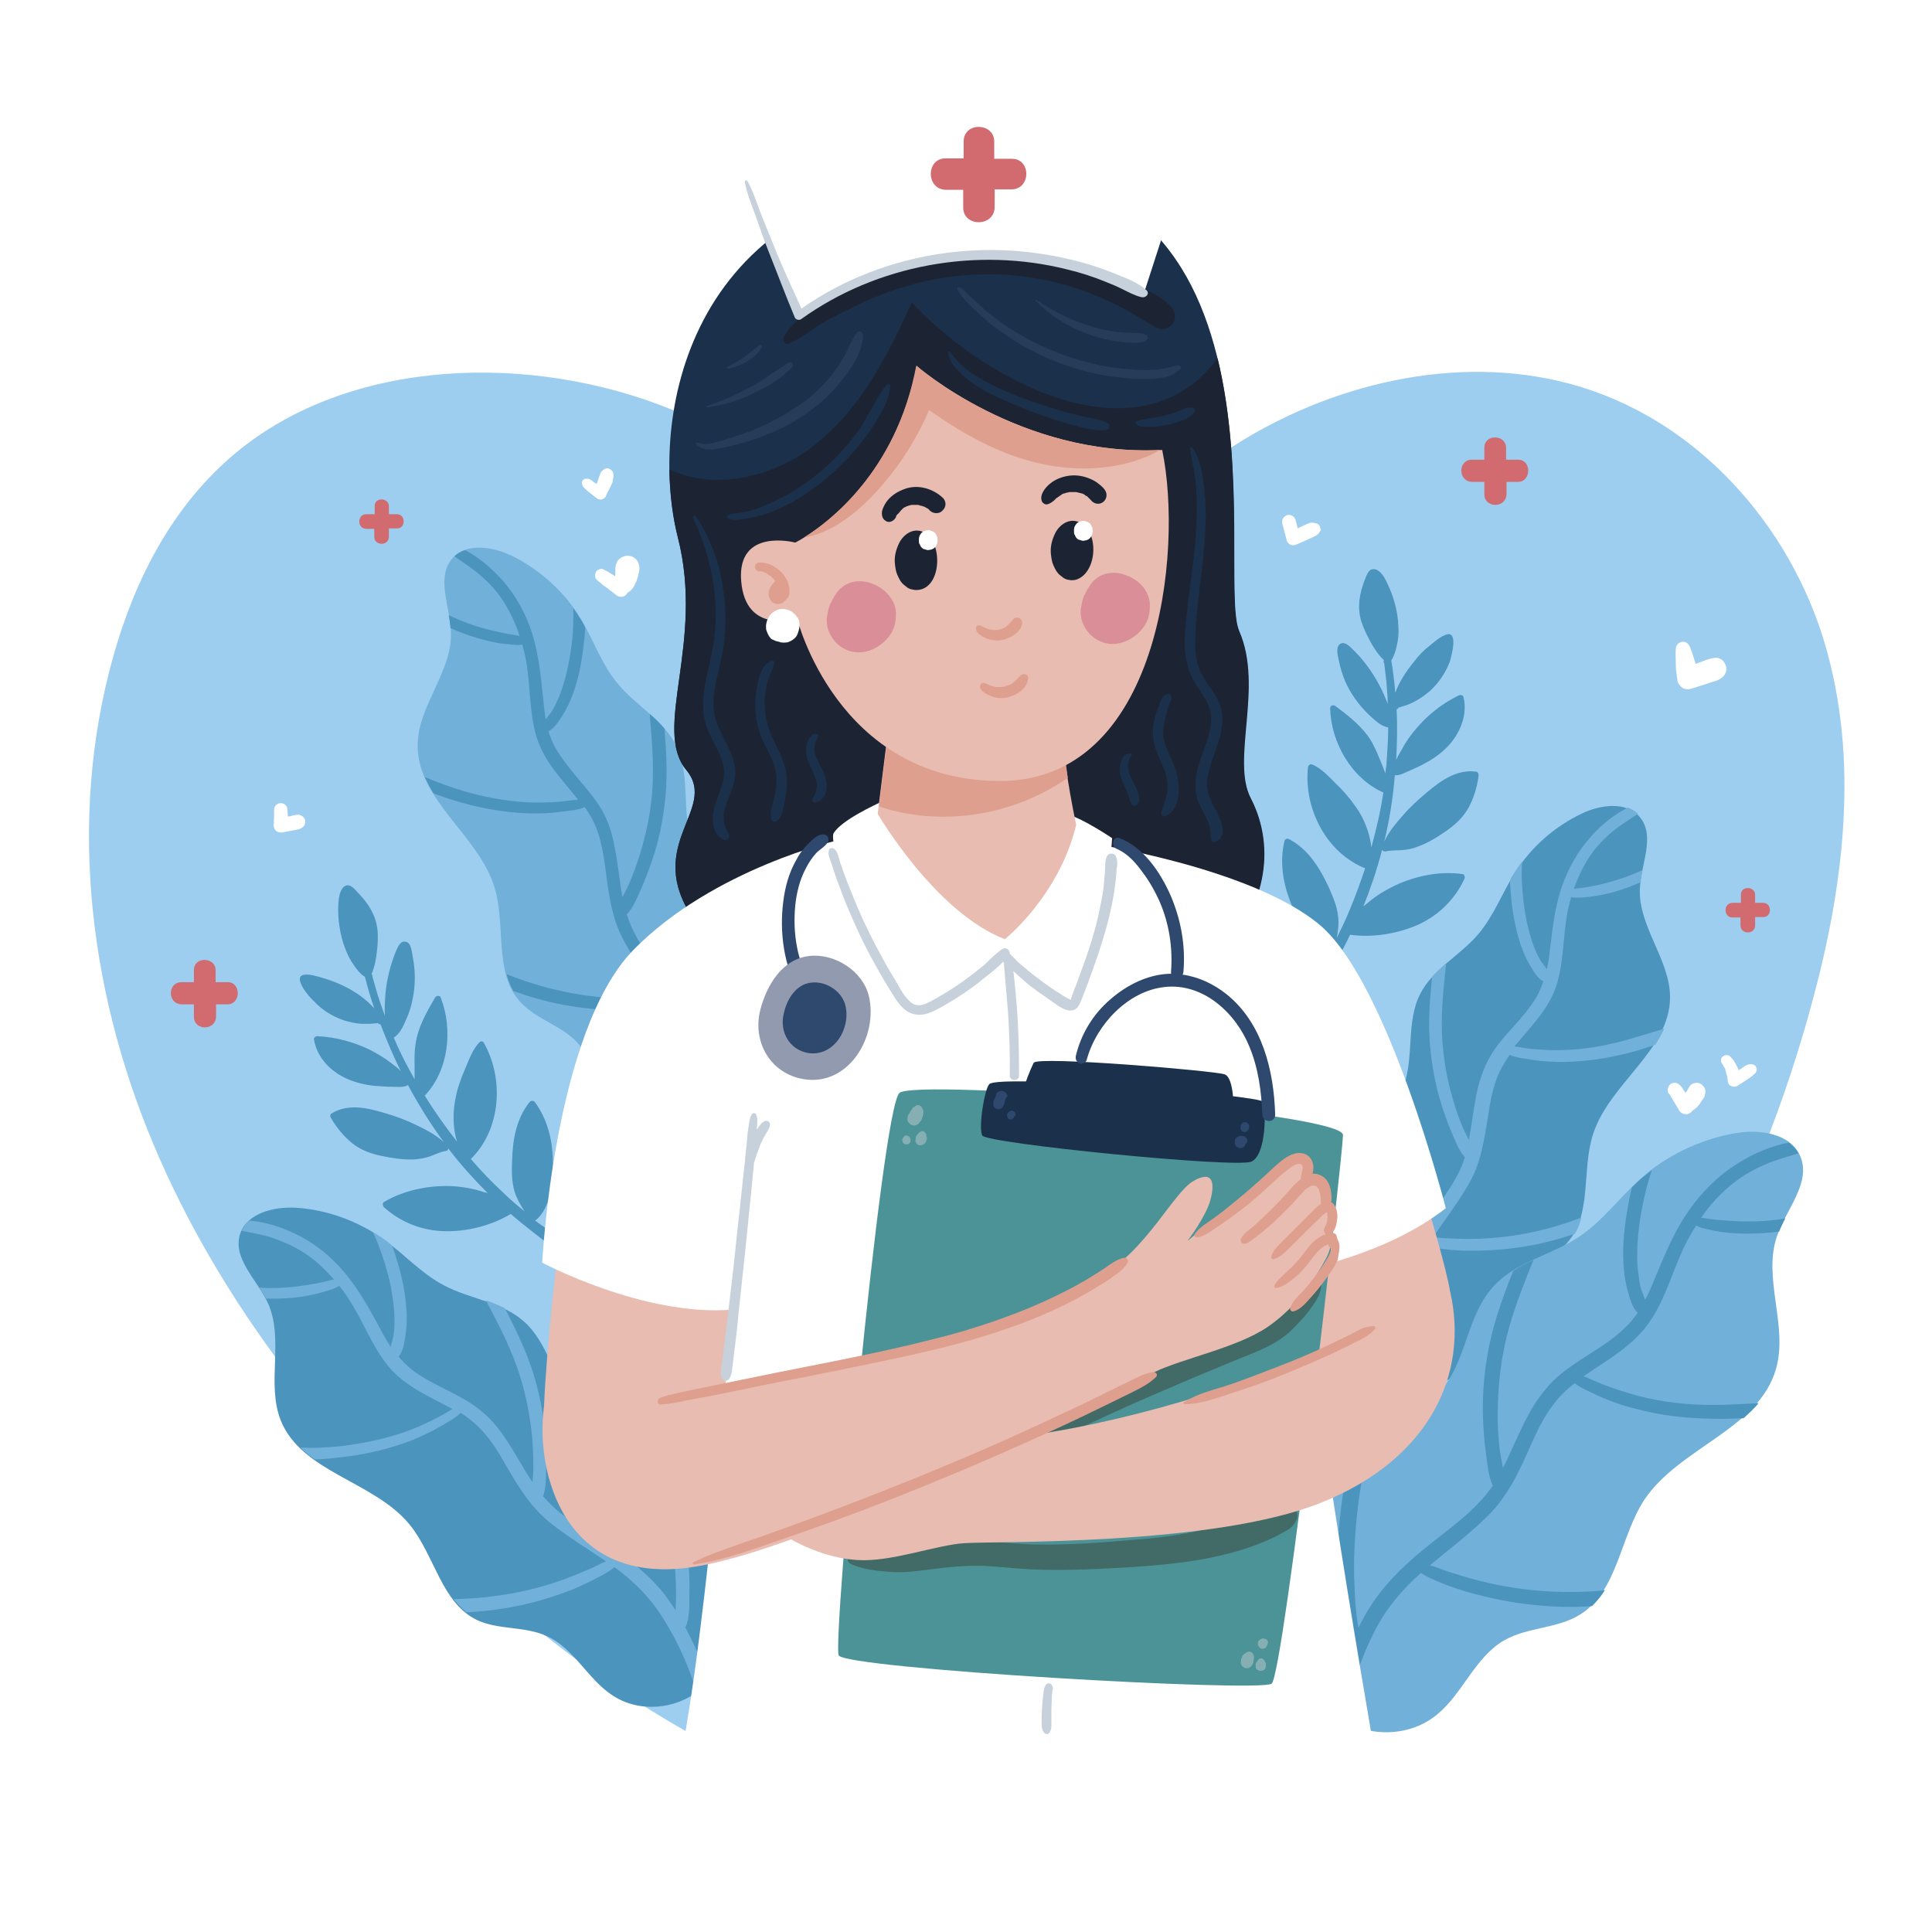 <svg width="1000" height="1000" viewBox="0 0 1000 1000" fill="none" xmlns="http://www.w3.org/2000/svg">
<rect width="1000" height="1000" fill="white"/>
<g clip-path="url(#clip0_701_4964)">
<path d="M542.595 946.706C430.201 951.294 327.212 889.133 247.39 817.11C178.348 754.72 118.941 682.238 82.699 599.893C46.458 517.777 34.531 425.568 58.615 339.782C69.625 300.559 88.892 262.024 121.922 234.499C181.101 185.184 274.915 182.202 348.315 212.25C421.485 242.528 476.764 300.1 520.345 361.343C549.935 312.028 586.635 264.547 637.097 231.747C687.559 198.946 753.619 182.661 812.797 198.717C878.857 216.608 926.567 272.576 944.458 332.901C962.349 393.226 954.551 457.681 938.036 518.465C910.74 619.848 860.278 715.726 790.778 798.301C733.663 866.196 655.447 928.586 561.633 934.091" fill="#9DCEF0"/>
<path d="M748.344 328.543C745.133 329.69 742.151 332.442 739.628 334.506C736.646 336.8 734.123 339.553 731.829 342.534C727.93 347.351 724.26 352.856 722.195 358.591C721.736 352.856 721.048 347.351 720.131 341.846C721.507 339.782 722.425 336.8 722.883 334.506C723.801 331.066 724.03 327.625 723.801 324.185C723.572 316.615 721.278 308.358 717.837 301.476C716.69 298.953 714.397 294.825 711.185 294.595C707.974 294.366 707.057 298.724 706.139 300.788C703.616 307.67 702.469 314.321 704.533 321.432C705.68 325.102 707.515 328.772 709.35 332.213C711.185 335.424 713.479 339.094 716.232 341.617V341.846V342.076C716.002 342.534 716.232 342.993 716.461 343.223C716.92 347.581 717.608 351.709 717.837 356.068C718.067 358.82 718.296 361.573 718.296 364.325C716.92 360.884 715.543 357.444 713.708 354.233C710.038 347.351 705.451 341.158 699.946 335.883C698.34 334.277 695.588 331.525 693.294 333.589C691.23 335.424 692.606 340.011 693.065 342.305C694.441 349.186 697.194 355.838 701.322 361.573C703.616 364.784 706.139 367.766 708.892 370.289C711.415 372.582 714.855 376.023 718.525 376.482C718.525 382.904 718.067 389.327 717.608 395.749C717.378 397.355 717.149 398.731 717.149 400.337C716.461 398.731 715.773 397.126 715.314 395.749C713.708 391.85 712.103 387.721 710.038 384.051C705.451 376.252 698.34 370.748 691.23 365.472C690.083 364.554 688.477 365.243 688.477 366.619C688.936 384.281 699.487 402.86 716.002 410.2C714.626 419.834 712.332 429.238 709.809 438.642C709.58 435.89 708.892 433.137 708.203 430.844C706.827 426.256 704.763 421.898 702.01 417.999C699.028 413.64 695.588 409.512 691.688 405.842C688.019 402.172 684.119 397.814 679.302 395.749C678.155 395.291 677.238 395.979 677.009 397.126C674.715 418.228 686.413 441.395 706.598 449.423C704.075 456.992 701.322 464.562 698.111 472.131C696.276 476.718 693.982 481.076 691.918 485.435C692.606 481.765 693.065 477.865 692.606 474.425C692.147 469.149 689.853 464.103 687.789 459.286C683.202 449.423 677.238 439.56 667.145 434.284C666.228 433.825 665.081 434.284 664.852 435.202C662.329 445.753 663.934 456.533 667.834 466.626C669.898 472.131 672.421 477.406 675.862 481.994C678.844 486.123 683.202 490.71 688.477 491.857C685.037 498.05 680.22 504.243 677.926 511.125C677.467 512.501 679.302 514.106 680.679 512.959C685.954 508.831 688.936 502.408 692.147 496.674C694.441 492.545 696.735 488.187 698.799 483.829C710.268 485.435 723.113 483.37 733.664 478.783C744.445 473.966 752.931 465.708 757.978 454.928C758.436 454.01 757.978 452.405 756.831 452.405C745.133 450.799 732.976 453.322 722.425 458.139C717.149 460.662 712.103 463.644 707.745 467.543C707.057 468.002 706.368 468.69 705.68 469.149C709.35 459.974 712.562 450.57 715.085 440.936C715.085 440.477 715.314 440.248 715.314 439.789C715.543 440.477 716.232 440.707 717.149 440.707C720.131 440.018 722.654 440.248 725.636 440.019C728.388 439.789 731.141 439.33 733.893 438.184C739.169 436.349 744.215 433.137 748.803 429.926C753.39 426.715 757.289 423.045 760.042 418.228C762.794 413.182 764.63 407.218 765.318 401.484C765.318 400.566 765.088 399.649 764.171 399.419C754.078 398.043 745.821 404.007 738.481 410.2C734.123 413.87 729.765 417.769 726.095 422.127C722.425 426.256 718.755 430.614 716.461 435.66C719.213 424.421 721.048 412.723 721.966 401.254H722.195C724.718 401.484 727.7 399.649 729.994 398.731C732.517 397.584 735.27 396.437 737.563 395.061C742.38 392.538 746.738 389.327 750.408 385.198C756.143 378.546 759.583 369.601 757.519 360.884C757.29 359.738 755.913 359.508 754.996 359.967C746.509 364.096 738.94 370.059 732.976 377.17C729.994 380.611 727.471 384.281 725.407 388.18C724.489 389.786 723.342 391.621 722.654 393.456C723.113 384.739 723.342 375.794 722.883 367.078H723.113C723.572 366.848 723.801 366.389 724.03 366.16C724.489 366.16 725.177 365.931 725.636 365.701C726.324 365.472 727.241 365.243 727.93 365.013C729.306 364.554 730.911 363.866 732.058 363.178C734.811 361.802 737.334 359.967 739.857 357.903C744.445 353.774 748.115 348.498 750.408 342.534C751.096 340.011 755.225 326.02 748.344 328.543Z" fill="#4B94BD"/>
<path d="M689.854 610.902C698.57 592.323 719.443 581.313 726.554 562.046C732.059 546.907 727.701 529.016 735.041 514.565C741.463 501.72 755.684 494.61 765.089 483.6C773.117 474.195 777.475 462.268 784.127 451.717C792.384 438.642 804.541 427.862 818.533 421.21C828.396 416.393 842.158 414.558 849.04 423.274C856.838 433.137 849.269 447.359 848.81 459.974C847.893 479.471 864.408 496.674 864.408 516.171C864.408 543.696 832.754 560.899 824.497 587.277C818.533 605.856 824.267 629.023 810.964 643.473C802.935 652.19 790.32 654.942 782.062 663.429C771.741 673.98 771.052 690.725 762.566 702.881C753.62 715.956 736.417 721.002 721.508 716.414C701.552 710.221 699.258 692.33 694.9 674.668C689.166 653.107 679.762 632.464 689.854 610.902Z" fill="#4B94BD"/>
<path d="M841.47 538.42C831.148 541.173 820.367 543.237 809.587 543.466C804.311 543.696 799.035 543.466 793.76 543.008C791.007 542.778 788.255 542.319 785.502 541.861C785.043 541.861 784.585 541.631 783.897 541.631C791.925 531.768 801.329 522.823 805.458 510.436C809.587 498.05 808.898 484.517 811.422 471.672C811.88 469.149 812.568 466.855 813.257 464.332C815.092 464.791 816.926 464.562 818.761 464.562C822.202 464.332 825.643 463.873 829.083 463.185C835.965 461.809 842.616 459.515 849.039 456.763C849.268 454.699 849.727 452.634 850.186 450.34C849.498 450.57 848.81 451.029 848.121 451.258C841.928 454.01 835.506 456.075 828.854 457.68C825.643 458.369 822.431 459.057 819.22 459.515C817.615 459.745 816.009 459.745 814.633 460.203C816.927 453.322 820.138 446.9 824.496 440.936C827.707 436.578 831.606 432.908 835.735 429.467C839.635 426.486 843.763 423.962 847.892 421.21C846.286 419.834 844.451 418.687 842.616 417.999C835.276 421.669 828.854 426.944 823.578 432.908C816.697 440.477 811.88 449.194 808.44 458.827C804.311 470.755 803.393 482.912 801.788 495.298C801.558 497.362 801.1 499.656 800.641 501.72C799.494 499.885 797.888 498.28 796.971 496.445C795.136 493.233 793.76 489.793 792.613 486.123C790.09 478.095 788.713 469.608 788.025 461.121C787.567 456.075 787.567 451.029 787.796 445.982C786.42 447.817 785.273 449.423 784.126 451.258C783.208 452.634 782.291 454.01 781.603 455.616C781.603 458.139 781.832 460.662 782.062 463.185C782.75 471.902 784.355 480.618 787.108 489.105C788.484 493.004 790.09 496.674 792.154 500.115C793.76 502.638 795.824 506.537 798.806 507.913C797.888 510.666 796.742 513.418 795.365 515.941C791.925 521.676 787.567 526.722 783.208 531.539C778.85 536.356 774.492 541.173 771.281 546.907C768.07 552.412 766.005 558.376 764.629 564.569C762.794 572.826 761.877 581.542 760.271 590.029C759.124 587.736 757.977 585.442 757.06 583.377C754.995 578.561 753.39 573.744 752.014 568.927C749.032 558.834 747.197 548.513 746.509 537.961C745.82 526.722 746.738 515.712 747.885 504.702C748.114 502.638 748.344 500.573 748.573 498.509C746.05 500.803 743.527 503.096 741.233 505.62C740.086 517.088 739.169 528.557 740.086 540.026C741.004 550.806 742.839 561.358 746.05 571.679C747.656 576.726 749.491 581.772 751.555 586.589C753.39 590.717 754.995 595.534 758.207 598.975C757.748 600.122 757.519 601.269 757.06 602.416C752.472 613.884 743.986 623.977 736.875 634.069C729.764 644.162 723.571 654.942 720.36 666.87C719.672 669.622 718.984 672.604 718.525 675.357C717.608 673.292 716.69 671.228 715.772 669.163C713.708 664.117 711.873 659.071 710.497 653.795C707.286 643.244 704.992 632.693 703.616 621.912C702.239 612.967 701.781 603.792 701.781 594.617C699.258 597.369 696.964 600.351 694.899 603.333C695.129 609.985 695.817 616.637 696.734 623.059C698.34 634.069 700.863 644.85 704.074 655.401C705.68 660.906 707.744 666.182 709.809 671.457C711.644 676.045 713.479 681.779 717.378 684.99C716.461 692.789 716.231 700.817 716.231 708.616C716.231 710.451 716.231 712.056 716.461 713.891C718.066 714.809 719.901 715.497 721.736 716.185C722.424 716.415 723.112 716.644 723.801 716.644C723.571 714.809 723.571 712.745 723.571 710.91C723.112 698.982 723.801 686.825 726.094 675.127C728.159 664.117 732.746 654.254 738.71 644.85C741.233 645.767 743.986 645.997 746.738 646.455C751.555 647.144 756.372 647.373 761.418 647.373C771.052 647.373 780.456 646.685 789.86 645.079C798.347 643.703 806.834 641.409 815.091 638.657C816.697 636.134 817.844 633.152 818.532 630.17C818.073 630.399 817.844 630.399 817.385 630.629C800.412 637.051 782.52 640.721 764.629 641.18C759.583 641.409 754.537 641.18 749.491 640.95C746.967 640.95 744.215 640.492 741.692 640.492C747.885 631.317 754.766 622.371 760.271 612.737C766.694 601.727 768.299 589.341 770.364 576.955C771.281 570.762 772.428 564.569 774.492 558.834C776.098 554.247 778.621 550.118 781.374 545.989C784.814 547.595 789.172 547.824 792.613 548.513C798.347 549.43 803.852 549.659 809.587 549.659C820.826 549.43 831.836 547.824 842.616 545.072C847.433 543.925 852.25 542.319 856.838 540.714C858.673 537.961 860.049 535.209 861.425 532.456C854.314 534.521 847.892 536.585 841.47 538.42Z" fill="#71B0D8"/>
<path d="M691.001 760.684C706.828 742.334 734.123 736.6 748.115 716.873C759.355 701.276 760.043 679.715 773.117 665.723C784.586 653.107 802.936 649.667 817.157 640.262C829.314 632.234 838.03 620.077 849.04 610.214C862.573 598.058 879.776 589.8 897.897 586.589C910.742 584.295 926.798 586.589 931.844 598.516C937.578 612.279 924.504 625.812 919.687 640.033C912.347 661.824 925.651 686.596 919.228 708.616C910.283 739.811 869.225 749.215 851.104 776.281C838.489 795.549 837.342 823.532 817.845 835.689C806.147 843.029 790.779 842.112 778.622 848.993C763.483 857.709 757.29 876.288 743.986 887.298C729.765 899.226 708.434 899.455 693.065 889.363C672.422 875.83 675.633 854.957 676.321 833.395C676.78 808.164 672.651 782.016 691.001 760.684Z" fill="#71B0D8"/>
<path d="M886.198 727.195C873.583 727.195 860.738 725.819 848.352 722.608C842.388 721.002 836.424 719.167 830.46 716.873C827.479 715.727 824.267 714.35 821.285 712.974C820.827 712.745 820.139 712.515 819.68 712.286C832.066 703.799 845.37 696.688 854.086 683.844C862.802 670.999 866.243 655.631 873.353 642.097C874.73 639.574 876.335 636.822 877.941 634.299C879.776 635.446 882.07 635.904 884.134 636.363C888.263 637.281 892.162 637.969 896.291 638.198C904.548 638.886 912.806 638.427 920.834 637.51C921.751 635.216 922.898 632.922 924.045 630.629C923.128 630.858 922.44 630.858 921.522 631.087C913.494 632.234 905.466 632.464 897.438 632.005C893.538 631.776 889.868 631.546 885.969 631.087C884.134 630.858 882.299 630.399 880.464 630.399C885.281 623.289 891.015 617.096 897.896 611.82C902.943 607.921 908.448 604.939 914.411 602.416C919.687 600.122 925.421 598.746 930.926 596.911C929.55 594.617 927.944 593.011 925.88 591.406C916.476 593.241 907.301 597.14 899.502 602.186C889.41 608.379 880.923 616.866 874.042 626.729C865.555 638.886 860.508 652.419 854.774 665.952C853.857 668.246 852.71 670.54 851.563 672.834C850.645 670.31 849.499 668.017 849.04 665.723C848.122 661.365 847.663 657.007 847.434 652.649C847.205 642.786 848.352 632.693 850.416 622.83C851.563 617.096 853.169 611.132 855.003 605.627C852.939 607.233 851.104 608.838 849.04 610.444C847.664 611.82 846.058 613.196 844.682 614.573C843.994 617.554 843.305 620.307 842.847 623.289C841.012 633.381 839.635 643.932 840.323 654.254C840.553 659.071 841.241 663.888 842.617 668.476C843.535 671.916 844.911 676.962 847.663 679.485C845.829 682.238 843.535 684.99 841.012 687.284C835.507 692.789 828.855 696.918 822.432 701.047C816.01 705.175 809.587 709.304 804.082 714.58C798.807 719.855 794.449 726.048 791.008 732.471C786.191 741.416 782.521 750.821 777.934 759.766C777.475 756.785 776.787 754.032 776.328 751.05C775.64 745.086 775.181 739.123 775.181 732.93C775.181 720.543 776.328 708.157 778.851 696.23C781.604 683.385 786.191 670.999 791.008 658.842C791.926 656.548 792.843 654.484 793.761 652.19C790.091 653.796 786.421 655.631 783.209 657.924C778.163 670.54 773.576 683.155 770.823 696.459C768.3 708.845 767.153 721.461 767.612 734.076C767.841 740.27 768.3 746.692 769.217 752.885C769.906 758.161 770.364 764.125 772.658 768.941C771.97 770.088 771.053 771.235 770.135 772.382C761.189 783.851 748.344 792.567 737.105 801.742C725.866 810.917 715.544 821.009 707.975 833.625C706.14 836.607 704.534 839.589 703.158 842.571C702.699 839.818 702.24 837.295 702.011 834.772C701.323 828.349 701.093 821.927 700.864 815.734C700.635 802.889 701.552 790.044 703.158 777.428C704.534 766.877 706.828 756.326 709.81 746.004C706.14 748.298 702.47 750.821 699.029 753.573C697.194 761.143 695.818 768.712 694.671 776.511C692.836 789.356 692.148 802.43 692.607 815.504C692.836 822.156 693.295 828.808 693.983 835.46C694.671 841.194 694.9 848.305 698.111 853.122C694.671 861.609 691.689 870.554 689.395 879.5C688.937 881.564 688.478 883.399 688.019 885.463C689.625 886.84 691.46 888.445 693.295 889.592C693.983 890.051 694.671 890.51 695.359 890.968C695.818 888.675 696.276 886.381 696.965 884.317C700.405 870.554 704.993 857.021 711.415 844.405C717.379 832.707 725.636 822.844 735.5 814.128C738.023 815.963 741.004 817.11 743.986 818.486C749.262 820.78 754.767 822.615 760.272 824.221C771.053 827.202 782.062 829.496 793.302 830.643C803.394 831.79 813.716 832.019 824.038 831.331C826.561 828.808 828.855 826.056 830.69 823.074C830.231 823.074 829.772 823.074 829.314 823.303C808.211 825.138 786.65 823.532 766.006 818.257C760.272 816.881 754.538 815.046 748.803 813.211C746.051 812.293 743.069 810.917 740.087 810.229C750.179 801.742 760.731 793.943 769.906 784.768C780.686 774.217 786.65 760.913 792.614 747.38C795.596 740.728 798.807 734.077 803.165 728.113C806.606 723.296 810.505 719.397 815.092 715.956C818.533 718.708 823.35 720.543 827.02 722.378C833.213 725.131 839.406 727.425 846.058 729.03C858.673 732.471 871.748 734.076 885.051 734.306C890.786 734.535 896.75 734.306 902.484 734.076C905.236 731.553 907.989 729.03 910.283 726.278C901.796 726.737 893.997 727.195 886.198 727.195Z" fill="#4B94BD"/>
<path d="M157.935 504.473C161.146 504.243 165.046 505.619 168.257 506.537C171.927 507.684 175.368 509.06 178.579 510.666C184.084 513.418 189.359 517.088 193.718 521.905C191.883 516.629 190.277 511.124 188.901 505.619C186.607 504.243 184.772 501.949 183.396 499.885C181.331 497.133 179.726 493.921 178.579 490.71C175.826 483.6 174.679 475.113 175.138 467.543C175.368 464.791 175.826 460.203 178.579 458.598C181.331 456.992 183.854 460.662 185.689 462.497C190.736 467.773 194.406 473.507 195.323 480.847C195.782 484.746 195.553 488.646 195.094 492.545C194.635 496.215 193.947 500.573 192.341 504.014V504.243L192.571 504.473C192.8 504.931 192.8 505.39 192.8 505.619C193.947 509.748 195.094 513.877 196.47 518.006C197.388 520.529 198.305 523.281 199.223 525.804C198.993 522.134 199.223 518.464 199.452 514.794C200.14 507.225 201.975 499.656 204.957 492.316C205.874 490.251 207.251 486.581 210.232 487.499C212.985 488.187 213.214 493.233 213.673 495.527C215.049 502.408 215.049 509.748 213.673 516.629C212.985 520.529 211.838 524.199 210.232 527.639C208.856 530.851 207.021 535.209 203.81 537.044C206.333 543.007 209.086 548.742 212.297 554.476C212.985 555.852 213.902 557.229 214.591 558.605C214.591 556.999 214.591 555.164 214.591 553.559C214.591 549.201 214.361 545.072 215.049 540.714C216.196 531.768 220.784 523.969 225.142 516.4C225.83 515.253 227.665 515.024 228.124 516.4C234.546 532.915 232.252 554.017 219.866 567.092C224.912 575.349 230.647 583.377 236.611 590.947C235.693 588.424 235.234 585.442 235.005 583.148C234.546 578.331 234.776 573.514 235.693 568.927C236.611 563.651 238.446 558.605 240.51 553.788C242.574 548.971 244.409 543.466 248.079 539.567C248.997 538.649 250.144 538.879 250.602 540.026C260.924 558.605 259.319 584.524 243.721 599.892C248.997 606.085 254.502 611.82 260.465 617.325C263.906 620.765 267.805 623.977 271.475 626.958C269.411 623.747 267.576 620.536 266.429 617.095C264.824 611.82 264.824 606.544 265.053 601.269C265.282 590.259 267.117 579.019 274.228 570.303C274.916 569.615 276.063 569.615 276.751 570.303C283.173 579.019 285.926 589.57 286.155 600.351C286.385 606.085 286.155 612.049 284.779 617.783C283.632 622.83 281.338 628.564 276.98 631.775C282.715 636.133 289.367 639.803 294.183 645.308C295.101 646.455 293.954 648.52 292.578 648.061C286.155 646.226 280.88 641.638 275.604 637.51C271.705 634.528 268.035 631.546 264.365 628.335C254.502 634.298 241.886 637.51 230.417 637.28C218.49 637.051 207.48 632.693 198.764 624.894C198.076 624.206 197.846 622.6 198.764 622.142C208.856 616.178 221.013 613.655 232.711 613.884C238.446 614.113 244.409 615.031 249.914 616.866C250.602 617.095 251.52 617.325 252.437 617.554C245.327 610.443 238.675 603.104 232.711 595.305C232.482 595.075 232.252 594.617 232.023 594.387C232.023 595.075 231.564 595.764 230.647 595.764C227.665 596.222 225.371 597.599 222.619 598.516C220.096 599.434 217.114 599.892 214.361 600.122C208.627 600.351 202.893 599.434 197.388 598.287C191.883 597.14 186.836 595.305 182.478 591.864C178.12 588.424 173.991 583.377 171.239 578.56C170.78 577.872 170.78 576.725 171.698 576.267C180.414 570.991 190.506 573.514 199.681 576.267C205.186 577.872 210.691 579.937 215.737 582.46C220.554 584.754 225.83 587.506 229.729 591.176C222.848 581.772 216.655 571.909 211.15 561.587L210.921 561.816C208.627 562.963 205.186 562.504 202.663 562.504C199.911 562.504 196.929 562.275 194.176 562.046C188.901 561.587 183.396 560.211 178.579 557.917C170.551 554.017 164.128 547.136 162.523 538.191C162.293 537.044 163.44 536.126 164.587 536.356C173.991 536.814 183.166 539.337 191.653 543.466C195.553 545.531 199.452 547.824 202.893 550.577C204.269 551.724 206.104 552.871 207.48 554.476C203.581 546.677 200.14 538.42 196.929 530.163H196.699C196.241 530.163 195.782 529.933 195.553 529.474C195.094 529.704 194.406 529.704 193.947 529.704C193.259 529.704 192.341 529.933 191.653 529.933C190.048 529.933 188.442 529.933 187.066 529.933C183.854 529.704 180.873 529.016 177.891 528.098C171.927 526.034 166.422 522.593 162.293 518.006C160 516.171 150.595 504.931 157.935 504.473Z" fill="#4B94BD"/>
<path d="M352.444 760.454C336.847 745.774 312.075 743.022 297.853 726.966C286.614 714.35 283.861 695.083 271.017 683.843C259.548 673.751 243.033 672.375 229.729 665.264C218.26 659.3 209.315 649.208 198.764 641.638C185.46 632.005 169.633 626.27 153.348 625.124C141.879 624.435 127.658 627.876 124.217 638.886C120.318 651.502 133.163 662.512 138.668 674.439C147.154 693.248 137.75 716.185 145.319 735.223C156.1 762.06 193.488 766.647 211.838 788.897C224.912 804.724 228.353 829.496 246.703 838.442C257.713 843.717 271.475 841.653 282.715 846.699C296.936 852.892 304.046 868.948 316.891 877.435C330.654 886.61 349.462 885.005 362.307 874.683C379.281 860.92 374.694 842.57 372.171 823.532C369.418 801.054 370.565 777.428 352.444 760.454Z" fill="#4B94BD"/>
<path d="M176.514 748.527C187.753 747.15 198.993 744.857 209.544 741.187C214.82 739.352 219.866 737.058 224.912 734.535C227.435 733.159 230.188 731.782 232.711 730.177C233.17 729.947 233.628 729.718 234.087 729.259C222.389 722.837 209.773 717.79 201.057 707.239C192.341 696.688 187.753 683.155 180.184 671.916C178.808 669.622 177.202 667.558 175.597 665.493C173.991 666.64 172.156 667.328 170.321 667.787C166.88 668.934 163.21 669.851 159.77 670.539C152.659 671.916 145.09 672.374 137.75 672.145C136.603 670.31 135.456 668.246 134.309 666.411C134.997 666.411 135.915 666.64 136.603 666.64C143.714 666.869 150.824 666.411 157.935 665.264C161.375 664.805 164.587 664.117 168.027 663.429C169.633 662.97 171.238 662.511 172.844 662.282C167.798 656.548 162.293 651.272 155.641 647.373C150.824 644.391 145.549 642.326 140.273 640.491C135.456 638.886 130.181 638.198 125.134 637.051C126.052 634.986 127.428 633.151 129.034 631.775C137.52 632.463 146.007 635.216 153.347 638.886C162.981 643.473 171.238 650.354 178.12 658.383C186.607 668.475 192.57 679.944 198.763 691.412C199.91 693.477 201.057 695.312 202.204 697.147C202.663 694.853 203.58 692.559 203.81 690.495C204.268 686.596 204.268 682.696 204.039 678.797C203.351 670.081 201.516 661.135 198.763 652.648C197.158 647.602 195.323 642.556 193.029 637.739C194.864 638.886 196.928 640.262 198.763 641.409C200.14 642.326 201.516 643.473 202.892 644.62C203.81 647.143 204.727 649.666 205.415 652.189C208.168 660.906 210.003 670.081 210.461 679.256C210.691 683.614 210.461 687.742 209.773 691.871C209.315 695.082 208.626 699.441 206.333 702.193C208.168 704.487 210.461 706.551 212.755 708.616C218.26 712.974 224.453 715.955 230.646 719.167C236.61 722.149 242.803 725.36 248.079 729.489C253.354 733.617 257.713 738.664 261.383 744.169C266.429 751.509 270.558 759.766 275.604 767.106C275.833 764.583 276.063 761.83 276.063 759.307C276.063 754.032 275.833 748.527 275.374 743.251C274.228 732.241 272.163 721.46 268.723 710.909C265.053 699.67 260.006 689.348 254.501 678.797C253.584 676.962 252.437 675.127 251.519 673.063C254.96 674.209 258.171 675.586 261.383 677.191C266.888 687.972 272.163 698.752 275.833 710.221C279.274 721.002 281.338 732.012 282.256 743.251C282.714 748.756 282.714 754.49 282.714 759.995C282.485 764.583 282.714 770.088 281.109 774.446C282.026 775.363 282.714 776.281 283.632 777.198C292.577 786.603 304.734 793.025 315.515 800.365C326.295 807.476 336.388 815.504 344.416 825.826C346.251 828.349 347.857 830.872 349.692 833.395C349.692 830.872 349.921 828.578 349.921 826.284C349.921 820.55 349.692 814.816 349.233 809.311C348.315 797.842 346.251 786.603 343.728 775.593C341.434 766.418 338.452 757.243 335.012 748.297C338.452 750.132 341.893 751.967 345.104 754.032C347.398 760.683 349.462 767.335 351.068 773.987C353.82 785.227 355.655 796.925 356.343 808.393C356.802 814.357 357.032 820.321 356.802 826.284C356.802 831.331 357.032 837.753 354.738 842.341C358.637 849.681 362.078 857.25 364.83 864.819C365.518 866.425 365.977 868.26 366.665 870.095C365.289 871.471 363.913 873.077 362.307 874.224C361.619 874.682 361.16 875.141 360.472 875.6C359.784 873.765 359.325 871.701 358.637 869.866C354.508 857.938 349.004 846.469 342.122 835.918C335.7 826.055 327.442 818.027 318.038 811.146C315.974 812.981 313.45 814.357 310.927 815.733C306.34 818.256 301.752 820.321 297.165 822.385C287.99 826.055 278.356 829.037 268.493 831.101C259.548 832.936 250.602 834.083 241.427 834.542C238.904 832.478 236.84 830.184 234.775 827.661C235.234 827.661 235.693 827.661 236.151 827.661C254.96 827.202 273.998 823.991 291.66 817.568C296.706 815.733 301.523 813.669 306.34 811.605C308.863 810.458 311.157 809.081 313.68 808.164C304.046 801.512 293.954 795.548 284.779 788.208C274.228 779.721 267.805 768.712 261.153 757.243C257.942 751.508 254.501 746.003 250.143 741.187C246.703 737.287 242.803 734.076 238.445 731.324C235.693 734.076 231.564 736.14 228.582 737.975C223.536 740.957 218.031 743.48 212.526 745.774C201.516 749.903 190.047 752.655 178.578 754.032C173.532 754.72 168.257 755.178 162.981 755.408C160.229 753.573 157.705 751.508 155.412 749.215C162.522 749.673 169.404 749.215 176.514 748.527Z" fill="#71B0D8"/>
<path d="M395.109 487.27C386.622 467.773 365.061 455.845 358.179 435.89C352.674 420.063 357.491 401.484 350.151 386.345C343.729 372.812 329.049 365.243 319.645 353.774C311.387 343.911 307.258 331.295 300.606 320.285C292.349 306.523 279.963 295.284 265.512 287.944C255.19 282.897 240.969 280.604 233.859 289.32C225.601 299.412 233.17 314.322 233.4 327.396C234.088 347.81 216.426 365.013 216.197 385.428C215.738 414.099 248.08 432.449 256.108 459.745C261.842 479.242 255.649 503.097 268.953 518.235C276.981 527.41 290.285 530.621 298.542 539.338C309.093 550.348 309.552 567.78 317.809 580.625C326.755 594.158 344.646 600.122 360.244 595.534C381.117 589.341 383.64 570.991 388.686 552.641C394.879 530.851 405.201 509.978 395.109 487.27Z" fill="#71B0D8"/>
<path d="M239.363 409.283C250.144 412.494 261.154 414.558 272.393 415.246C277.898 415.476 283.403 415.476 288.908 415.017C291.89 414.788 294.642 414.329 297.624 414.099C298.083 414.099 298.771 413.87 299.23 413.87C290.972 403.548 281.568 394.144 277.669 381.299C273.769 368.225 274.687 354.462 272.164 341.158C271.705 338.635 271.017 336.112 270.329 333.589C268.494 334.048 266.429 333.818 264.594 333.589C260.924 333.36 257.484 332.901 253.814 331.984C246.703 330.378 239.822 328.084 233.17 325.102C232.941 323.038 232.711 320.744 232.252 318.45C232.941 318.68 233.629 319.139 234.317 319.368C240.739 322.35 247.391 324.644 254.272 326.249C257.484 326.937 260.924 327.855 264.135 328.314C265.741 328.543 267.347 328.772 268.952 329.231C266.659 322.12 263.447 315.239 259.089 309.046C255.878 304.459 251.979 300.559 247.62 296.889C243.721 293.678 239.363 290.926 235.234 287.944C236.84 286.338 238.675 285.421 240.739 284.732C248.079 288.632 254.731 294.366 260.236 300.559C267.117 308.358 272.164 317.762 275.375 327.625C279.274 340.012 280.192 352.857 281.568 365.702C281.797 367.995 282.027 370.06 282.485 372.353C283.862 370.518 285.467 368.683 286.385 366.848C288.22 363.408 289.825 359.967 290.972 356.297C293.725 348.04 295.33 339.094 296.248 330.378C296.707 325.102 296.936 319.827 296.707 314.78C298.083 316.615 299.23 318.45 300.377 320.285C301.294 321.662 302.212 323.267 302.9 324.873C302.67 327.396 302.67 330.149 302.212 332.672C301.294 341.617 299.688 350.792 296.477 359.279C295.101 363.178 293.266 367.078 290.972 370.518C289.367 373.271 286.843 376.941 283.862 378.546C284.779 381.299 285.926 384.281 287.302 386.804C290.743 392.768 295.101 398.043 299.459 403.319C303.817 408.365 308.175 413.641 311.616 419.375C314.827 425.109 316.891 431.532 318.038 437.954C319.873 446.671 320.561 455.616 322.167 464.332C323.314 462.039 324.69 459.745 325.608 457.451C327.672 452.634 329.507 447.588 331.113 442.542C334.324 432.22 336.618 421.439 337.535 410.659C338.453 399.19 337.765 387.492 336.847 376.023C336.618 373.959 336.388 371.895 336.388 369.601C339.141 371.895 341.664 374.418 343.958 377.17C344.875 389.098 345.563 400.796 344.416 412.723C343.27 423.733 341.205 434.743 337.535 445.294C335.7 450.57 333.865 455.616 331.571 460.662C329.736 464.791 327.672 469.837 324.461 473.278C324.92 474.425 325.149 475.572 325.608 476.719C330.195 488.646 338.911 499.427 345.793 509.978C352.903 520.529 359.096 531.768 362.308 544.384C362.996 547.366 363.684 550.348 364.143 553.1C365.06 550.806 366.207 548.742 367.124 546.907C369.418 541.632 371.253 536.356 373.088 531.08C376.529 520.3 379.052 509.29 380.887 498.05C382.493 488.646 383.181 479.242 383.41 469.837C385.933 472.819 388.456 475.801 390.521 479.012C390.062 485.894 389.374 492.775 388.227 499.427C386.392 510.666 383.639 521.905 379.969 532.915C378.134 538.42 376.07 543.925 373.547 549.43C371.483 554.018 369.418 559.981 365.519 563.193C366.207 571.45 366.436 579.478 366.207 587.506C366.207 589.341 365.978 591.176 365.978 593.011C364.372 593.929 362.537 594.617 360.473 595.305C359.784 595.534 359.096 595.764 358.408 595.764C358.638 593.699 358.638 591.635 358.867 589.8C359.555 577.414 359.096 564.798 356.803 552.641C354.738 541.173 350.38 530.851 344.416 520.988C341.893 521.905 338.911 522.135 336.159 522.364C331.113 522.823 326.066 523.052 321.02 523.052C311.157 522.823 301.294 521.905 291.66 520.07C282.715 518.465 273.999 515.942 265.741 512.96C264.135 510.207 262.989 507.225 262.3 504.244C262.759 504.473 262.989 504.473 263.447 504.702C280.88 511.584 299.23 515.712 318.038 516.63C323.314 516.859 328.59 516.859 333.636 516.859C336.388 516.859 339.141 516.4 341.664 516.4C335.471 506.767 328.59 497.362 323.085 487.27C316.662 475.572 315.056 462.956 313.451 450.111C312.533 443.689 311.616 437.266 309.552 431.073C307.946 426.256 305.652 421.898 302.67 417.769C299 419.375 294.642 419.604 290.972 420.063C285.008 420.981 279.274 421.21 273.31 420.981C261.842 420.522 250.373 418.687 239.134 415.476C234.087 414.099 229.271 412.494 224.454 410.659C222.619 407.906 221.242 404.925 219.866 402.172C226.289 404.925 232.711 407.218 239.363 409.283Z" fill="#4B94BD"/>
<path d="M488.462 89.764C349.69 104.903 336.845 223.489 350.837 278.081C364.829 332.672 337.534 377.17 355.195 398.502C372.857 419.834 329.276 438.413 362.535 480.618C395.795 522.823 603.378 527.181 631.591 495.298C659.575 463.415 657.511 433.137 647.189 413.182C636.867 393.226 653.841 355.609 641.225 326.708C628.839 298.036 677.696 68.891 488.462 89.764Z" fill="#1A304B"/>
<path d="M631.821 495.298C659.805 463.415 657.741 433.137 647.419 413.182C637.097 393.226 654.071 355.609 641.455 326.708C635.033 312.028 644.666 244.592 630.216 185.413C622.647 195.735 612.325 203.993 600.168 207.892C577.46 215.461 552.458 209.498 530.897 199.405C508.877 189.083 488.692 174.403 471.948 156.512C459.561 183.808 445.57 211.333 422.173 229.912C401.071 246.886 370.335 254.225 346.48 242.986C346.709 256.06 348.315 267.988 350.838 278.08C364.83 332.671 337.534 377.17 355.196 398.502C372.858 419.834 329.277 438.413 362.536 480.618C396.025 522.593 603.608 527.181 631.821 495.298Z" fill="#1C2434"/>
<path d="M738.022 620.995C738.71 623.289 749.032 657.695 750.637 668.934C752.014 679.944 726.324 703.111 722.424 703.111C718.754 703.111 689.165 712.056 686.183 706.093C683.201 700.129 670.586 670.54 671.503 661.823C672.191 652.878 679.302 634.757 682.513 633.84C685.954 632.464 738.022 620.995 738.022 620.995Z" fill="#E8BCB0"/>
<path d="M288.218 651.96C288.218 651.96 282.942 696.23 281.566 728.113C280.19 759.996 371.71 751.738 374.004 748.068C376.298 744.398 407.263 690.495 402.905 679.256C398.547 668.246 388.913 651.272 382.95 647.373C376.756 643.932 288.218 651.96 288.218 651.96Z" fill="#E8BCB0"/>
<path d="M434.33 434.743C434.33 434.743 369.417 449.423 327.9 491.628C286.613 533.833 280.649 653.566 280.649 653.566C280.649 653.566 333.176 681.55 378.822 677.88C378.822 677.88 363.224 878.812 347.856 927.668C347.856 927.668 605.673 975.608 715.084 927.668C715.084 927.668 681.137 736.37 674.485 657.236C674.485 657.236 718.066 649.208 748.343 625.353C748.343 625.353 718.754 509.29 683.431 479.012C647.878 448.735 562.321 436.119 562.321 436.119L434.33 434.743Z" fill="white"/>
<path d="M465.526 565.716C456.121 574.661 430.89 849.91 434.101 856.792C437.312 863.673 652.007 876.059 658.2 871.472C664.393 866.655 694.9 599.204 695.129 587.506C695.358 575.579 473.554 558.146 465.526 565.716Z" fill="#4C9398"/>
<path d="M458.185 414.099C452.221 416.852 435.936 424.421 431.578 431.073C427.219 437.725 457.497 503.555 472.177 522.593C472.177 522.593 504.977 516.63 520.116 493.692C520.116 493.692 534.108 513.648 557.045 520.3C557.045 520.3 574.019 464.791 575.625 433.826C575.625 433.826 559.339 422.816 551.311 421.21C543.053 419.834 458.185 414.099 458.185 414.099Z" fill="white"/>
<path d="M460.25 373.271L454.286 421.21C454.286 421.21 483.875 472.131 520.117 486.123C520.117 486.123 548.1 463.874 557.046 426.944C557.046 426.944 551.082 399.649 550.394 382.675C549.706 365.931 460.25 373.271 460.25 373.271Z" fill="#E8BCB0"/>
<path d="M512.088 561.128C509.565 563.651 506.354 583.607 508.418 587.736C510.482 591.864 639.62 604.709 647.648 601.269C655.676 597.828 655.217 573.514 653.841 570.303C652.694 566.863 517.134 555.853 512.088 561.128Z" fill="#1A304B"/>
<path d="M529.521 564.569C530.438 560.899 533.19 553.788 535.025 550.118C536.86 546.448 628.839 554.247 633.886 556.082C638.932 557.917 638.473 574.891 638.473 574.891L529.521 564.569Z" fill="#1A304B"/>
<path d="M454.974 417.311C457.956 418.457 461.167 419.375 464.378 420.063C494.426 426.944 527.227 420.292 552.688 402.631C551.999 397.814 551.311 392.767 550.853 387.951L535.255 373.959C509.565 369.142 460.479 373.271 460.479 373.271L454.974 417.311Z" fill="#DF9F8E"/>
<path d="M601.543 232.894C612.553 285.42 600.167 405.154 516.675 404.236C433.183 403.548 412.539 320.056 412.539 320.056C412.539 320.056 385.931 329.001 383.638 300.788C381.344 272.805 411.621 280.833 411.621 280.833C411.621 280.833 461.854 256.519 474.47 189.312C474.241 189.313 528.373 236.793 601.543 232.894Z" fill="#E8BCB0"/>
<path d="M407.952 301.935C407.035 299.183 405.2 296.43 402.676 294.595C399.924 292.302 396.483 291.155 393.043 291.155C391.667 291.155 390.749 292.302 390.749 293.448C390.749 294.825 391.896 295.742 393.043 295.742H393.272H393.502H393.96C394.419 295.742 394.878 295.972 395.566 296.201L396.025 296.43C396.254 296.43 396.254 296.66 396.483 296.66C396.942 296.889 397.401 297.118 397.86 297.577C397.86 297.577 398.089 297.807 398.318 297.807C398.548 297.807 398.548 298.036 398.777 298.036C399.236 298.495 399.465 298.724 399.924 299.183C400.153 299.412 400.153 299.412 400.383 299.642L400.612 299.871C400.841 300.1 401.071 300.559 401.3 300.788L401.071 301.018L400.841 301.247C400.153 302.165 400.153 302.165 400.153 301.935L399.924 302.165C398.777 303.77 397.86 305.376 397.86 307.44C397.86 309.505 399.006 311.569 400.841 312.257C402.906 313.175 404.97 312.486 406.346 310.881C409.099 309.046 409.099 305.146 407.952 301.935Z" fill="#DF9F8E"/>
<path d="M474.241 189.312C463.919 244.362 428.596 270.511 415.98 278.31C429.284 276.016 441.211 267.3 450.845 257.437C463.46 244.362 473.782 228.994 480.893 212.25C497.408 223.948 515.299 234.04 534.796 239.087C554.293 244.133 575.624 243.904 594.204 236.105C596.268 235.187 598.332 234.04 600.397 232.894C527.915 236.334 474.241 189.312 474.241 189.312Z" fill="#DF9F8E"/>
<path d="M577.459 443C576.542 441.395 574.018 441.395 573.101 443C571.725 445.294 572.183 448.047 571.954 450.57C571.725 453.322 571.495 456.304 571.266 459.057C570.578 464.332 569.431 469.608 568.284 474.883C565.761 485.664 562.091 496.215 558.192 506.537C557.274 509.29 556.127 511.813 555.21 514.565C554.98 514.795 554.292 517.088 554.292 517.547C554.063 517.547 554.063 517.318 553.834 517.318C553.145 517.088 552.687 516.63 551.999 516.4C547.411 513.648 542.824 510.666 538.695 507.455C534.566 504.473 530.667 501.261 526.767 497.821C526.079 497.133 524.474 495.298 522.639 493.692C522.868 491.857 520.804 490.022 518.969 491.169C518.51 491.398 518.281 491.628 517.822 491.857C517.822 491.857 517.592 491.857 517.592 492.086C514.381 494.38 511.629 497.591 508.647 500.115C504.977 503.096 501.077 506.078 497.178 508.831C493.279 511.583 489.15 514.106 484.792 516.63C480.893 518.694 476.076 522.135 471.947 519.153C468.506 516.63 466.213 512.271 464.148 508.601C461.625 504.473 459.102 500.344 456.808 495.986C451.991 487.27 447.633 478.553 443.734 469.378C441.67 464.332 439.605 459.286 437.541 454.01C436.623 451.487 435.706 448.735 434.788 446.212C434.1 443.918 433.641 440.936 431.806 439.33C430.889 438.642 429.283 438.872 429.054 440.019C428.366 442.312 429.513 444.377 430.201 446.441C431.118 449.193 432.036 451.946 432.953 454.698C434.788 459.745 436.623 464.791 438.688 469.608C442.816 479.471 447.404 489.334 452.68 498.738C455.203 503.326 457.955 508.143 460.708 512.501C463.001 516.171 465.295 520.3 468.965 523.052C472.864 525.805 477.452 525.804 481.81 523.969C486.627 521.905 490.985 519.153 495.343 516.4C500.16 513.418 504.977 509.978 509.335 506.308C512.546 503.785 516.216 501.032 519.198 497.821C519.427 498.05 519.657 498.28 519.657 498.28C519.657 498.738 519.657 498.968 519.657 499.426C519.886 501.95 520.116 504.702 520.345 507.225C520.804 512.73 521.262 518.006 521.721 523.511C522.409 534.521 522.868 545.76 522.639 556.77C522.639 559.752 527.455 559.752 527.455 556.77C527.455 544.843 527.226 532.915 526.309 521.217C525.85 515.483 525.391 509.978 524.703 504.243C524.703 504.014 524.703 503.555 524.474 502.638C526.997 504.931 529.52 507.225 532.272 509.519C535.713 512.271 539.383 514.795 543.053 517.318C546.035 519.382 550.393 523.052 554.063 523.052C558.421 523.052 559.339 518.235 560.715 515.024C562.55 510.436 564.155 506.078 565.761 501.491C568.972 492.545 571.954 483.37 574.248 473.966C575.395 468.69 576.542 463.415 577.23 457.91C577.459 455.387 577.918 452.634 577.918 449.882C578.377 448.047 578.606 445.294 577.459 443Z" fill="#C6D1DB"/>
<path d="M544.429 872.159C543.971 871.242 542.365 871.013 541.677 871.701C540.759 872.848 540.53 873.536 540.301 874.912C540.071 876.059 540.071 877.206 539.842 878.353C539.612 880.417 539.383 882.481 539.383 884.546C539.154 886.61 539.154 888.674 539.154 890.739C539.154 892.803 538.924 895.556 540.759 897.161C541.447 897.62 542.365 897.849 542.824 897.161C544.429 895.556 544.2 893.262 544.2 891.197C544.2 889.133 544.2 886.839 544.2 884.775C544.2 882.711 544.429 880.646 544.429 878.582C544.429 877.435 544.659 876.518 544.659 875.371C545.117 874.224 545.117 873.306 544.429 872.159Z" fill="#C6D1DB"/>
<path d="M395.566 580.396C394.648 580.854 393.96 581.542 393.272 582.46C392.813 583.148 392.125 584.066 391.666 584.754C391.666 584.754 391.666 584.754 391.666 584.983C391.896 582.46 392.354 579.478 391.437 576.955C390.978 576.037 389.831 575.808 389.143 576.726C387.767 578.79 387.767 581.772 387.308 584.066C386.849 587.047 386.62 590.029 386.391 593.24C386.161 595.075 385.932 597.14 385.703 598.975C385.703 599.204 385.703 599.434 385.703 599.892C385.244 603.333 385.014 606.774 384.556 610.214C383.409 621.683 382.033 632.922 380.886 644.391C379.739 655.86 378.363 667.099 376.986 678.568C376.298 684.302 375.61 689.807 374.922 695.541C374.463 698.523 374.234 701.505 373.775 704.716C373.546 707.469 372.628 710.68 373.546 713.203C374.234 715.038 376.298 715.268 377.445 713.662C379.051 711.368 378.821 708.386 379.28 705.863C379.739 702.881 379.968 699.9 380.427 696.688C381.115 690.954 381.803 685.449 382.262 679.715C383.409 668.475 384.785 657.007 385.932 645.538C387.079 634.069 388.226 622.83 389.373 611.361C389.602 608.15 390.061 604.939 390.29 601.498C390.749 600.81 390.978 599.663 391.208 598.975C391.437 598.057 391.666 597.14 392.125 596.452C392.584 594.846 393.272 593.47 393.731 592.094C394.419 590.488 395.107 589.112 396.024 587.506C396.483 586.818 396.942 585.901 397.401 585.212C397.859 584.295 398.318 583.607 398.548 582.46C398.777 580.854 397.171 579.478 395.566 580.396Z" fill="#C6D1DB"/>
<path d="M606.131 158.806C601.314 153.53 593.515 150.09 587.322 146.878C580.67 143.438 573.789 140.456 566.678 138.162C552.916 133.345 538.465 130.364 523.785 129.217C495.343 127.152 466.9 132.887 441.44 145.502C434.329 149.172 428.136 153.53 421.943 158.347C416.209 162.935 408.869 167.981 405.658 174.633C404.969 176.238 406.116 178.532 408.181 177.844C414.144 175.55 419.191 171.192 424.696 167.752C430.43 164.311 436.394 161.558 442.357 158.577C454.056 152.842 466.212 148.484 479.057 145.502C505.435 139.768 532.502 140.915 558.191 149.631C565.302 151.925 571.954 154.907 578.606 158.118C582.046 159.953 585.487 161.788 588.928 163.852C592.598 166.146 595.809 168.44 599.708 170.045C602.461 171.192 606.131 169.357 607.507 166.834C608.654 164.311 608.195 161.1 606.131 158.806Z" fill="#1C2434"/>
<path d="M415.292 162.705C403.365 136.786 386.391 93.893 386.391 93.893C386.391 93.893 485.481 3.749 613.93 84.259L591.681 153.072C591.91 153.072 498.096 102.15 415.292 162.705Z" fill="white"/>
<path d="M380.427 402.172C381.804 391.162 373.546 382.905 370.564 372.812C366.894 360.655 372.399 348.04 374.234 336.112C376.069 325.102 375.84 313.863 374.005 302.853C371.94 290.237 367.353 277.851 360.242 267.3C359.554 266.382 358.407 267.071 358.866 268.217C368.959 290.237 373.317 313.863 368.5 337.718C366.206 349.645 361.848 361.802 365.059 373.959C367.812 384.281 377.216 393.226 374.234 404.695C372.629 410.659 369.417 416.164 368.959 422.357C368.729 427.403 370.105 432.908 374.922 434.743C376.757 435.431 377.904 433.137 377.216 431.761C374.693 427.403 373.775 423.733 375.152 418.687C376.757 412.953 379.739 407.906 380.427 402.172Z" fill="#1A304B"/>
<path d="M400.612 383.593C397.172 376.941 395.566 369.601 395.795 362.261C396.025 358.82 396.484 355.38 397.63 351.939C398.548 348.728 400.383 345.975 400.842 342.764C400.842 342.305 400.383 342.076 400.154 342.076C393.96 342.535 392.126 353.086 391.437 357.903C390.291 365.013 390.979 372.583 393.272 379.464C395.795 386.804 401.071 393.226 401.759 401.025C402.218 404.924 401.53 408.824 400.842 412.494C400.154 415.934 398.089 420.522 399.236 423.963C399.695 425.339 401.071 425.568 402.218 424.88C404.97 422.816 405.429 418.228 406.117 415.246C406.805 411.576 407.264 407.906 407.264 404.236C407.035 396.208 404.053 390.245 400.612 383.593Z" fill="#1A304B"/>
<path d="M425.155 397.355C423.55 394.144 421.485 390.933 421.485 387.263C421.485 385.657 421.944 384.281 422.632 382.904C423.091 382.216 424.008 380.84 423.091 380.152C420.568 378.546 418.045 383.134 417.586 384.969C416.668 388.18 417.356 391.621 418.503 394.603C419.88 398.043 421.944 401.254 422.632 404.924C423.091 407.448 422.403 410.888 420.797 412.952C419.88 414.099 420.797 415.705 422.173 415.246C425.843 414.558 427.449 411.347 427.908 407.906C428.137 404.236 426.761 400.566 425.155 397.355Z" fill="#1A304B"/>
<path d="M629.757 420.292C626.775 414.558 624.023 409.741 624.94 403.089C626.546 391.162 634.574 380.381 632.28 367.995C631.133 361.343 626.546 356.526 623.105 351.021C618.976 344.37 618.288 336.8 618.747 329.231C619.206 313.633 622.188 298.036 623.335 282.439C624.023 273.722 624.481 265.006 623.564 256.29C622.876 248.262 621.958 238.399 617.141 231.747C616.912 231.288 615.995 231.288 615.995 231.976C616.224 235.417 617.141 238.857 617.83 242.527C618.518 246.427 618.976 250.326 619.206 254.226C619.665 261.795 619.435 269.594 618.976 277.163C617.83 292.531 615.077 307.899 613.701 323.497C613.013 330.378 612.783 337.488 614.618 344.37C616.224 351.251 620.582 356.297 624.023 362.031C630.904 373.271 623.564 385.198 620.353 396.208C618.518 402.631 617.83 409.053 620.353 415.246C621.729 418.457 623.564 421.439 624.94 424.651C626.546 427.862 626.546 430.844 626.775 434.284C626.775 435.431 628.151 436.349 629.298 435.66C635.721 432.679 632.28 425.109 629.757 420.292Z" fill="#1A304B"/>
<path d="M607.508 395.749C605.443 390.474 602.232 385.427 602.003 379.693C602.003 376.482 602.691 373.271 603.608 370.289C604.067 368.912 604.296 367.536 604.755 366.16C604.984 365.242 605.443 363.407 605.902 362.719C607.278 361.343 605.902 358.82 604.067 359.279C601.773 359.737 601.314 361.802 600.397 363.866C599.25 366.848 598.103 369.601 597.415 372.812C596.039 378.776 596.727 384.281 599.021 390.015C601.085 395.061 603.838 399.878 604.296 405.612C604.755 411.117 602.461 415.705 601.085 420.751C600.626 422.127 602.232 423.045 603.379 422.357C612.554 417.999 610.719 403.319 607.508 395.749Z" fill="#1A304B"/>
<path d="M584.799 401.254C584.111 399.419 583.882 397.584 583.882 395.749C583.882 394.144 584.799 392.079 585.717 390.933C585.946 390.474 585.946 390.015 585.258 390.015C583.423 390.015 582.047 390.703 581.129 392.079C580.212 393.685 579.753 395.52 579.524 397.355C579.294 401.713 581.588 405.613 583.194 409.512C583.652 410.429 583.882 411.576 584.341 412.494C584.799 413.641 584.799 414.788 585.487 415.934C586.864 418.458 589.387 416.623 589.616 414.329C589.846 409.283 586.405 405.383 584.799 401.254Z" fill="#1A304B"/>
<path d="M458.874 199.176C453.369 206.057 449.928 214.544 444.882 222.113C439.606 229.453 433.643 236.334 426.762 242.298C419.88 248.262 412.54 253.537 404.283 257.666C399.695 259.96 395.108 262.254 390.062 263.859C387.309 264.777 384.557 265.236 381.575 265.694C379.74 265.924 377.446 265.694 376.299 267.071C376.299 267.071 376.07 267.3 376.299 267.529C377.905 270.052 383.18 268.906 385.704 268.447C389.832 267.988 393.961 266.841 397.86 265.465C405.2 262.712 412.311 259.042 418.733 254.455C431.12 245.968 441.9 235.188 450.387 222.801C454.975 215.92 460.021 208.351 460.709 200.093C461.168 199.176 459.562 198.488 458.874 199.176Z" fill="#1A304B"/>
<path d="M573.56 219.131C570.12 217.067 565.991 216.838 562.092 215.92C558.422 215.003 554.522 214.085 550.852 213.168C543.054 210.874 535.255 208.351 527.456 205.369C520.345 202.616 513.235 199.405 506.812 195.506C503.831 193.671 500.849 191.836 498.096 189.313C495.573 187.019 493.509 184.266 491.215 181.743C490.986 181.514 490.527 181.743 490.527 181.973C491.444 188.395 497.179 193.441 501.996 197.341C508.418 202.158 516.217 205.598 523.557 208.809C531.355 212.25 539.613 215.232 547.641 217.755C551.77 219.131 556.128 220.278 560.257 221.196C564.385 222.113 568.514 223.26 572.643 222.572C574.707 222.113 574.707 219.819 573.56 219.131Z" fill="#1A304B"/>
<path d="M616.912 210.874C615.536 210.874 614.389 211.103 613.242 211.562C611.866 212.021 610.719 212.479 609.572 212.938C607.278 213.856 604.755 214.544 602.232 215.232C599.709 215.92 597.186 216.149 594.663 216.608C593.286 216.837 592.14 217.067 590.763 217.296C589.846 217.526 588.47 217.755 587.781 218.443C587.552 218.672 587.552 219.131 587.781 219.361C589.158 221.196 593.057 220.966 595.121 220.966C597.874 221.196 600.856 220.507 603.608 220.049C606.361 219.59 608.884 218.672 611.636 217.755C614.389 216.608 616.683 215.461 618.518 212.938C618.747 212.021 617.829 210.874 616.912 210.874Z" fill="#1A304B"/>
<path d="M443.276 172.339C440.982 175.78 439.376 179.679 437.541 183.349C435.477 187.019 433.183 190.689 430.431 194.129C425.155 200.781 418.733 206.516 411.622 211.103C403.823 216.149 395.566 220.508 386.85 223.719C382.492 225.324 378.133 226.701 373.546 228.077C369.188 229.224 365.059 230.829 360.701 228.994C360.472 228.765 360.013 229.224 360.242 229.682C362.536 232.894 366.665 232.894 370.335 232.435C375.381 231.747 380.427 230.371 385.244 228.994C394.878 226.012 404.511 222.343 413.228 216.838C421.256 211.791 428.596 205.598 434.559 198.258C440.064 191.377 446.487 182.661 446.716 173.486C446.716 171.421 444.193 170.963 443.276 172.339Z" fill="#273C59"/>
<path d="M408.182 187.707C401.53 191.836 395.108 196.652 387.997 200.552C380.886 204.451 373.317 207.662 365.748 210.185C365.289 210.415 365.518 210.874 365.977 210.874C374.234 209.727 382.033 207.433 389.603 203.763C396.943 200.322 404.512 195.964 410.017 190.001C410.934 188.854 409.558 186.789 408.182 187.707Z" fill="#273C59"/>
<path d="M393.042 178.761C390.289 180.596 387.996 182.89 385.243 184.725C382.491 186.56 379.738 188.395 376.527 189.771C375.839 190.001 376.298 190.918 376.986 190.918C383.638 189.312 390.519 186.101 394.189 179.908C394.647 179.22 393.73 178.073 393.042 178.761Z" fill="#273C59"/>
<path d="M609.572 189.083C605.672 190.001 601.773 191.148 597.644 191.377C593.516 191.606 589.387 191.606 585.258 191.148C577.23 190.689 569.202 189.313 561.174 187.019C545.576 182.89 530.667 175.78 517.363 166.375C513.693 163.623 510.023 160.87 506.812 157.659C505.207 156.053 503.372 154.677 501.766 153.071C500.16 151.466 498.784 149.86 496.72 148.713C496.261 148.484 495.343 148.943 495.573 149.631C496.949 153.071 500.39 156.283 502.913 158.806C505.895 161.788 509.106 164.54 512.317 167.293C518.969 172.568 526.08 177.385 533.649 181.284C549.017 189.313 565.761 194.359 583.194 195.735C588.011 196.194 593.057 196.423 597.874 195.964C602.691 195.506 607.507 194.818 610.719 190.918C611.866 190.459 610.948 188.854 609.572 189.083Z" fill="#273C59"/>
<path d="M593.287 173.486C591.452 172.109 588.929 172.339 586.864 172.339C584.341 172.339 581.589 172.109 579.066 171.88C574.019 171.421 568.744 170.274 563.927 168.669C554.064 165.687 544.66 160.87 536.402 155.136C536.173 154.906 535.714 155.365 535.943 155.594C543.513 163.393 552.688 169.128 562.78 172.798C567.826 174.633 573.102 176.009 578.378 176.697C581.13 177.156 583.653 177.385 586.406 177.385C588.929 177.385 591.681 177.614 593.516 175.779C594.434 175.321 594.204 174.174 593.287 173.486Z" fill="#273C59"/>
<path d="M593.517 150.319C589.158 146.19 582.507 143.896 577.002 141.603C571.267 139.309 565.304 137.244 559.34 135.639C547.412 132.428 534.797 130.363 522.411 129.675C497.867 128.299 472.636 132.198 449.699 141.144C437.313 145.961 425.615 152.154 414.834 159.723C410.017 148.943 404.971 138.391 400.613 127.381C398.319 121.647 396.025 116.142 393.732 110.408C391.667 104.903 389.832 98.939 386.85 93.663C386.392 92.975 385.474 93.434 385.474 94.122C386.621 100.315 389.144 106.279 391.208 112.013C393.273 117.977 395.337 123.941 397.631 129.675C402.218 141.144 406.577 152.842 411.393 164.311C411.852 165.458 413.687 165.916 414.605 165.228C453.828 137.015 505.666 127.611 552.688 139.538C559.34 141.144 565.762 143.208 571.955 145.731C574.937 146.878 578.148 148.254 580.901 149.631C584.112 151.236 587.094 152.842 590.535 153.759C593.287 154.448 595.122 151.924 593.517 150.319Z" fill="#C6D1DB"/>
<path d="M427.449 432.22C424.237 430.844 420.797 434.284 418.732 436.349C416.209 438.872 413.916 441.624 412.31 444.836C408.411 451.488 406.346 459.057 405.429 466.626C403.364 482.224 405.658 500.344 413.916 514.107C416.209 518.006 421.944 514.565 419.879 510.666C416.668 504.014 413.916 497.592 412.539 490.252C411.163 483.141 410.934 475.801 411.622 468.691C412.31 462.039 413.916 455.387 417.127 449.423C418.503 446.671 420.338 443.918 422.402 441.624C424.237 439.56 428.137 437.725 428.825 434.973C428.825 433.367 428.366 432.679 427.449 432.22Z" fill="#2E496D"/>
<path d="M449.699 515.483C446.487 502.408 431.807 493.233 418.733 494.839C404.741 496.445 396.713 510.207 393.502 522.823C389.373 539.338 398.777 555.853 416.21 558.605C439.377 562.275 454.745 536.356 449.699 515.483Z" fill="#919AAE"/>
<path d="M437.541 520.3C435.706 512.96 427.449 507.684 419.879 508.602C411.851 509.519 407.264 517.318 405.658 524.658C403.364 534.062 408.64 543.466 418.503 545.072C431.807 546.907 440.523 532.227 437.541 520.3Z" fill="#2E496D"/>
<path d="M634.803 514.565C628.151 509.29 620.352 505.62 612.095 504.473C612.324 504.014 612.554 503.555 612.554 502.867C613.7 489.105 611.177 475.572 605.672 462.956C600.397 451.258 591.91 438.642 579.524 433.825C576.083 432.449 574.707 437.954 577.918 439.33C583.423 441.624 587.781 446.441 591.222 451.258C594.892 456.075 597.874 461.35 600.397 467.085C605.214 478.324 607.049 490.71 606.131 502.867C606.131 503.326 606.131 503.555 606.131 504.014C605.902 504.014 605.672 504.014 605.214 504.014C593.974 504.473 583.423 509.748 574.936 517.088C565.991 524.658 559.568 534.98 556.816 546.678C556.586 548.054 557.045 549.201 558.192 550.118C558.421 550.348 559.109 550.577 559.568 550.577H559.798C561.174 550.348 562.321 549.659 562.55 548.283C567.596 530.163 583.882 512.96 602.69 510.895C622.646 508.601 639.62 524.199 646.73 541.861C651.318 552.871 652.923 565.028 653.382 576.955C653.612 581.313 660.034 581.313 660.034 576.955C659.346 554.018 653.382 529.475 634.803 514.565Z" fill="#2E496D"/>
<path d="M521.033 566.175C520.574 565.486 519.886 565.028 519.198 564.798C518.51 564.569 517.592 564.569 516.904 565.028C516.675 565.257 516.446 565.257 516.216 565.486C515.757 565.945 515.528 566.174 515.528 566.863L514.84 568.698C514.611 568.927 514.611 569.386 514.381 569.615C514.152 569.844 514.152 570.074 514.152 570.533C514.152 570.762 514.152 571.221 514.152 571.45C514.152 571.679 514.152 571.909 514.152 572.138C514.152 572.597 514.381 572.826 514.611 573.056C514.84 573.285 514.84 573.514 515.069 573.514C515.299 573.744 515.757 573.973 515.987 573.973C516.446 574.203 517.134 574.203 517.592 573.973C518.051 573.973 518.281 573.744 518.51 573.514C518.739 573.285 518.969 573.056 519.198 572.597C519.198 572.368 519.427 572.368 519.427 572.138C519.427 571.909 519.657 571.909 519.657 571.679C519.657 571.45 519.886 571.45 519.886 571.221V570.991C519.886 570.762 520.116 570.303 520.116 570.074C520.345 569.386 520.574 568.698 520.804 568.009C521.721 567.78 521.492 566.863 521.033 566.175Z" fill="#2E496D"/>
<path d="M525.621 576.955C525.391 576.955 525.391 576.955 525.621 576.955C525.621 576.726 525.621 576.726 525.621 576.496C525.621 576.267 525.391 575.808 525.162 575.579C524.933 575.349 524.703 575.349 524.474 575.12C524.245 574.891 524.015 574.891 523.786 574.891C523.556 574.891 523.098 574.891 522.868 575.12C522.639 575.12 522.639 575.349 522.41 575.349C521.951 575.579 521.492 576.267 521.263 576.726C521.263 576.955 521.263 577.184 521.263 577.414C521.263 577.643 521.263 577.872 521.263 577.872C521.263 578.102 521.492 578.102 521.492 578.331C521.492 578.561 521.721 578.561 521.721 578.79C521.951 579.019 522.18 579.249 522.41 579.249C522.639 579.249 522.868 579.478 522.868 579.478C523.098 579.478 523.327 579.478 523.327 579.478C523.556 579.478 523.786 579.478 523.786 579.249C524.015 579.249 524.245 579.019 524.474 578.79C524.703 578.561 524.703 578.561 524.933 578.102C524.933 577.873 525.162 577.643 525.162 577.643C525.621 577.873 525.621 577.414 525.621 576.955Z" fill="#2E496D"/>
<path d="M645.583 590.718C645.583 590.488 645.583 590.259 645.583 590.029C645.583 590.029 645.583 590.029 645.583 589.8C645.583 589.571 645.354 589.341 645.124 589.112C644.895 588.883 644.895 588.653 644.666 588.653C644.436 588.424 644.207 588.424 643.978 588.194C643.748 587.965 643.519 587.965 643.289 587.965C643.289 587.965 643.289 587.965 643.06 587.965C642.831 587.965 642.601 587.965 642.372 587.965C642.142 587.965 641.913 587.965 641.684 587.965H641.454C641.225 587.965 641.225 587.965 641.225 588.194C641.225 588.194 640.996 588.194 640.996 588.424H640.766C640.537 588.424 640.308 588.653 640.308 588.653L640.078 588.883L639.849 589.112C639.619 589.341 639.619 589.341 639.39 589.571L639.161 590.029C639.161 590.259 639.161 590.488 639.161 590.718C639.161 590.947 639.161 591.176 639.161 591.406C639.161 591.406 639.161 591.406 639.161 591.635C639.161 591.864 639.39 592.094 639.39 592.323C639.39 592.323 639.39 592.323 639.39 592.553C639.39 592.553 639.39 592.553 639.39 592.782C639.619 593.011 639.619 593.241 639.849 593.47C639.849 593.47 640.078 593.699 640.308 593.699C640.537 593.929 640.766 593.929 641.225 594.158C641.454 594.158 641.684 594.158 641.913 594.158C642.142 594.158 642.372 594.158 642.601 594.158C642.601 594.158 642.601 594.158 642.831 594.158C643.06 594.158 643.289 593.929 643.519 593.929L643.748 593.699L643.978 593.47C644.207 593.241 644.436 593.011 644.436 592.782C644.436 592.782 644.666 592.323 644.666 592.094C645.583 591.406 645.583 591.176 645.583 590.718Z" fill="#2E496D"/>
<path d="M646.502 582.46C646.502 582.001 646.272 581.772 645.814 581.542C645.814 581.542 645.814 581.313 645.584 581.313C645.355 581.084 645.125 580.854 644.667 580.854C644.437 580.854 644.208 580.854 643.979 580.854C643.749 580.854 643.52 580.854 643.29 581.084C643.061 581.313 642.832 581.542 642.602 581.772C642.602 581.772 642.602 582.001 642.373 582.001C642.144 582.231 642.144 582.46 642.144 582.919C642.144 583.148 642.144 583.607 642.144 583.836C642.144 583.836 642.144 583.836 642.144 584.066V584.295C642.144 584.524 642.373 584.524 642.373 584.754C642.602 584.983 642.602 585.212 642.832 585.442C643.061 585.671 643.061 585.671 643.29 585.671C643.52 585.901 643.749 585.901 644.208 585.901C644.437 585.901 644.667 585.901 644.667 585.901C644.896 585.901 644.896 585.671 645.125 585.671C645.355 585.442 645.584 585.442 645.814 585.212C646.043 584.983 646.043 584.754 646.272 584.524C646.502 583.607 646.731 583.148 646.502 582.46Z" fill="#2E496D"/>
<path d="M683.66 662.741C683.431 661.823 682.284 661.594 681.596 662.282C679.99 663.658 679.073 665.493 677.697 667.099C676.32 669.163 674.715 670.998 672.88 672.604C669.439 675.815 665.769 677.65 661.64 679.485C652.236 683.155 643.749 686.825 634.574 690.725C610.49 700.588 586.635 711.139 563.009 722.149C556.358 725.36 549.706 728.342 543.054 731.553C539.843 733.159 536.402 734.764 533.191 736.37C529.521 738.205 526.31 740.04 524.475 743.71C523.098 746.463 524.016 750.362 527.456 751.05C534.567 752.426 541.448 747.609 547.641 744.628C553.605 741.646 559.569 738.893 565.533 736.141C577.689 730.406 590.076 724.901 602.462 719.626C614.619 714.35 626.775 709.304 638.932 704.258C649.025 700.129 660.035 696.459 668.063 688.89C671.733 685.22 675.632 681.32 678.614 676.962C681.367 673.292 685.037 667.558 683.66 662.741Z" fill="#426A67"/>
<path d="M663.934 776.74C660.035 776.281 656.135 779.492 652.924 781.327C650.172 782.704 647.19 784.309 644.208 785.227C637.785 787.75 631.134 789.814 624.482 791.42C611.407 794.631 598.104 796.237 584.8 797.154C569.203 798.53 553.605 799.677 538.008 799.448C530.209 799.448 522.41 798.53 514.382 798.072C506.813 797.613 499.244 797.842 491.674 798.76C483.187 799.907 474.471 801.283 465.984 802.889C461.856 803.577 457.956 804.494 453.827 804.724C449.699 804.953 445.57 804.494 441.441 804.494C438.918 804.494 437.771 808.164 440.065 809.311C446.717 812.522 454.745 813.21 462.085 813.669C469.884 814.128 477.453 812.752 485.252 811.834C493.05 810.917 500.849 810.229 508.877 810.458C517.135 810.917 525.163 811.834 533.42 812.293C549.476 812.981 565.762 812.293 581.818 811.375C596.269 810.458 610.949 809.311 625.17 806.559C632.969 804.953 640.538 803.118 648.107 800.365C652.007 798.989 655.906 797.384 659.805 795.549C661.64 794.631 663.246 793.714 664.852 792.796C668.063 791.19 669.898 789.585 671.274 786.144C672.65 781.098 668.063 777.199 663.934 776.74Z" fill="#426A67"/>
<path d="M281.567 728.113C281.567 728.113 438.918 727.654 569.661 660.218C592.599 648.29 607.278 617.325 617.6 611.361C627.922 605.397 628.84 612.279 626.546 620.995C624.252 629.711 614.618 642.327 614.618 642.327C614.618 642.327 655.906 608.379 666.457 600.122C676.779 592.094 679.761 602.416 676.091 609.756C676.091 609.756 690.083 606.774 687.101 622.371C687.101 622.371 693.064 629.023 686.413 639.345C686.413 639.345 691.229 642.327 686.413 651.272C681.596 660.218 672.421 675.586 656.135 686.825C639.85 697.835 611.866 703.111 596.957 710.451C582.277 717.791 427.678 799.907 359.784 810.917C291.889 821.927 276.98 762.06 281.567 728.113Z" fill="#E8BCB0"/>
<path d="M750.637 668.705C750.637 668.705 624.71 739.352 494.885 746.921C472.177 748.297 446.028 730.865 435.477 730.865C424.926 731.094 427.678 736.829 433.642 742.563C439.605 748.297 452.909 753.802 452.909 753.802C452.909 753.802 405.658 746.233 393.96 744.627C382.262 743.022 385.244 752.426 391.437 756.555C391.437 756.555 379.509 760.684 389.373 771.464C389.373 771.464 388.226 779.492 398.318 784.539C398.318 784.539 396.024 789.126 404.052 793.714C412.081 798.53 426.302 806.329 443.734 807.476C461.167 808.623 484.563 799.677 499.013 798.76C513.464 797.613 628.38 800.365 684.118 777.657C740.086 755.179 760.271 711.139 750.637 668.705Z" fill="#E8BCB0"/>
<path d="M581.589 651.043C577.919 651.96 575.166 654.025 571.955 656.318C568.744 658.383 565.532 660.447 562.092 662.512C555.44 666.411 548.559 669.852 541.678 673.063C527.686 679.485 512.776 684.761 498.096 689.119C466.672 698.065 434.101 704.028 401.989 710.451C391.896 712.515 381.804 714.58 371.711 716.644C366.894 717.561 362.077 718.708 357.261 719.626C351.985 720.773 346.709 721.69 341.663 723.525C339.828 724.213 340.058 727.195 342.122 726.966C346.48 726.736 350.838 725.819 355.196 724.901C360.013 723.984 365.059 723.066 369.876 722.149C378.822 720.314 387.767 718.479 396.713 716.644C414.145 713.203 431.807 709.763 449.24 706.093C479.746 699.9 510.712 693.018 539.613 680.632C547.641 677.191 555.211 673.522 562.78 669.163C566.679 666.87 570.579 664.576 574.249 662.053C577.919 659.53 581.359 657.465 583.653 653.566C584.341 652.419 583.194 650.813 581.589 651.043Z" fill="#DF9F8E"/>
<path d="M692.376 641.639C692.146 640.95 691.917 640.033 691.688 639.345C691.458 638.657 690.312 638.198 689.623 637.969C691 636.592 691.688 634.299 691.917 632.464C692.376 630.17 692.376 627.647 691.458 625.353C691 623.977 690.082 622.83 688.935 622.142C688.935 621.912 689.165 621.683 689.165 621.454C689.394 616.178 688.247 609.756 682.513 607.921C681.366 607.462 680.219 607.462 679.302 607.462C680.678 603.562 679.302 598.516 674.943 597.14C668.062 595.076 661.181 602.645 656.594 606.774C650.4 612.508 644.207 618.013 637.555 623.289C634.344 626.041 630.904 628.564 627.463 631.087C624.252 633.381 620.582 635.445 618.288 638.886C617.829 639.804 618.747 640.492 619.435 640.492C622.876 640.033 625.399 638.198 628.151 636.363C630.904 634.528 633.427 632.693 636.179 630.858C641.455 626.959 646.73 623.059 651.547 618.701C656.364 614.572 660.952 609.756 665.998 605.856C667.374 604.709 672.42 600.581 674.026 603.333C674.714 604.251 674.026 605.856 673.797 606.774C673.567 608.15 673.338 609.067 673.338 610.214C671.732 611.591 670.127 612.967 668.75 614.572C664.622 619.16 660.493 623.747 655.905 628.105C653.612 630.17 651.318 632.464 649.024 634.528C646.73 636.363 643.749 638.427 642.372 640.95C641.684 642.327 642.831 644.162 644.437 643.703C646.73 643.244 648.795 641.18 650.63 639.804C652.694 638.198 654.759 636.592 656.594 634.987C660.493 631.546 664.163 627.876 667.833 624.206C669.668 622.371 671.273 620.307 673.108 618.472C674.485 616.866 675.861 615.261 677.696 614.343C682.972 611.361 683.66 618.701 683.66 622.142C683.66 622.6 683.66 622.83 683.889 623.059C682.513 623.977 681.137 625.124 679.99 626.27C676.09 630.17 671.962 634.299 668.062 638.198C665.998 640.262 664.163 642.097 662.099 644.162C660.264 646.226 658.428 648.061 657.97 650.814C657.97 651.272 658.199 651.731 658.887 651.731C663.016 651.043 665.998 647.144 668.98 644.391C672.191 641.18 675.402 637.969 678.613 634.757L683.43 630.17C684.118 629.482 684.807 628.794 685.724 628.105C685.953 627.876 686.412 627.647 686.871 627.417C687.33 627.876 687.1 630.629 687.1 631.317C686.871 632.234 686.642 632.922 686.412 633.84C685.953 634.757 685.495 635.445 685.265 636.363C685.036 637.28 685.495 638.198 686.183 638.886C680.907 640.492 677.467 645.079 674.255 649.437C671.962 652.419 669.668 654.942 666.915 657.465C664.392 659.988 661.181 662.282 659.575 665.493C659.346 665.952 659.575 666.64 660.263 666.64C663.704 666.411 666.457 664.117 669.209 662.053C671.962 659.988 674.485 657.236 676.778 654.484C679.531 651.043 682.972 645.309 687.559 644.162C687.788 645.079 688.018 645.767 688.935 646.455C688.935 646.914 688.935 647.144 688.706 647.602C688.247 649.208 687.559 650.584 686.642 651.96C684.807 654.942 682.742 657.924 680.678 660.677C678.613 663.429 676.32 666.182 674.026 668.705C671.732 671.228 668.75 673.522 667.833 677.192C667.603 678.109 668.521 679.027 669.438 678.797C673.108 677.88 675.861 674.439 678.384 671.687C681.137 668.705 683.66 665.493 686.183 662.053C688.477 658.842 690.77 655.86 692.376 652.19C692.835 648.749 694.211 644.62 692.376 641.639Z" fill="#DF9F8E"/>
<path d="M596.957 710.221C592.828 710.68 588.929 712.744 585.259 714.579C581.359 716.414 577.46 718.479 573.561 720.314C566.221 723.984 558.651 727.654 551.082 731.094C536.173 738.205 521.034 745.086 505.666 751.738C474.7 765.042 443.276 777.428 411.852 788.897C403.136 792.108 394.19 795.319 385.244 798.301C376.299 801.512 367.353 804.494 358.866 808.623C358.178 808.852 358.637 809.77 359.325 809.77C376.069 807.247 392.126 801.054 408.182 795.549C424.238 790.044 440.065 784.309 455.892 778.116C487.086 765.959 517.823 752.885 548.1 738.893C556.587 734.994 565.074 730.865 573.561 726.736C577.689 724.672 582.047 722.608 586.176 720.543C590.305 718.479 594.892 716.185 598.333 712.744C599.48 711.598 598.333 709.992 596.957 710.221Z" fill="#DF9F8E"/>
<path d="M710.726 686.367C708.891 686.596 707.056 686.825 705.221 687.513C703.157 688.431 701.092 689.578 699.028 690.725C695.129 692.56 691.459 694.395 687.559 696.23C679.302 700.129 670.815 703.799 662.328 707.01C654.071 710.221 645.813 713.433 637.326 716.415C629.298 719.167 620.123 721.002 612.783 725.819C612.325 726.048 612.554 726.736 613.013 726.736C621.729 726.966 630.445 723.296 638.473 720.773C647.189 718.02 655.676 715.038 663.934 711.598C671.962 708.386 679.99 704.946 688.018 701.276C692.147 699.441 696.275 697.376 700.404 695.312C704.533 693.248 708.203 691.642 711.414 688.201C712.332 687.743 711.873 686.137 710.726 686.367Z" fill="#DF9F8E"/>
<path d="M477.911 574.89C477.681 574.202 477.452 573.744 477.223 573.285C476.993 572.826 476.305 572.367 475.846 572.138C475.158 571.909 474.47 571.909 474.011 572.367C473.553 572.597 473.094 573.055 472.635 573.285C472.176 573.744 471.947 574.432 471.488 574.89C471.259 575.349 471.03 575.579 470.8 576.037C470.571 576.496 470.341 576.725 470.112 577.184C469.653 577.872 469.653 579.019 469.653 579.937C469.883 580.625 470.571 581.542 471.259 582.001C471.947 582.46 473.094 582.689 474.011 582.46C474.241 582.23 474.47 582.23 474.929 582.001C475.388 581.772 475.846 581.313 476.076 580.854C476.305 580.625 476.305 580.395 476.535 580.395C476.764 579.937 476.993 579.478 477.223 579.019C477.452 578.56 477.452 578.102 477.681 577.643C477.681 577.414 477.681 577.184 477.911 576.955C477.911 576.725 477.911 576.725 477.911 576.496C477.911 576.037 477.911 575.579 477.911 574.89Z" fill="#86AFB3"/>
<path d="M479.517 588.194C479.517 587.736 479.517 587.048 479.058 586.589C478.829 586.13 478.6 585.901 478.141 585.671C477.682 585.442 477.223 585.442 476.765 585.671C476.306 585.901 476.076 585.901 475.618 586.359L475.388 586.589C475.159 586.818 475.159 587.048 474.93 587.048C474.471 587.506 474.241 587.965 474.012 588.424C474.012 588.653 474.012 588.653 474.012 588.883C474.012 589.112 474.012 589.112 474.012 589.341C474.012 589.571 474.012 589.8 473.783 590.259C473.783 590.718 474.012 591.176 474.241 591.635C474.471 592.094 475.159 592.782 475.847 592.782C476.076 592.782 476.306 592.782 476.535 592.782C476.994 592.782 477.453 592.553 477.911 592.323C478.141 592.323 478.37 592.094 478.6 591.864C479.058 591.406 479.058 591.176 479.288 590.718C479.288 590.488 479.288 590.488 479.517 590.259C479.746 589.8 479.746 589.341 479.746 588.883C479.746 588.653 479.746 588.424 479.517 588.194Z" fill="#86AFB3"/>
<path d="M471.258 590.029C471.258 589.8 471.258 589.8 471.258 589.571C471.258 589.341 471.259 589.341 471.029 589.112C471.029 588.882 470.8 588.882 470.8 588.653C470.57 588.424 470.57 588.194 470.341 588.194C470.112 587.965 470.112 587.965 469.882 587.965C469.653 587.736 469.424 587.736 469.194 587.736C468.965 587.736 468.965 587.736 468.735 587.736C468.506 587.736 468.506 587.965 468.277 587.965C468.047 588.194 467.818 588.194 467.818 588.424C467.588 588.653 467.589 588.882 467.359 589.112C467.359 589.341 467.359 589.341 467.13 589.571C466.9 590.029 467.13 590.488 467.13 590.717C467.13 590.947 467.359 591.176 467.359 591.406C467.589 591.635 467.818 591.864 468.047 592.094C468.277 592.323 468.735 592.323 469.194 592.323C469.653 592.323 469.882 592.323 470.341 592.094C470.57 591.864 470.8 591.635 471.029 591.406C471.029 591.176 471.258 590.947 471.258 590.717C471.258 590.488 471.258 590.259 471.258 590.029C471.258 590.259 471.258 590.259 471.258 590.029Z" fill="#86AFB3"/>
<path d="M649.025 858.168C649.025 857.939 649.254 857.48 649.025 857.25C649.025 857.021 649.025 856.792 648.795 856.562C648.795 856.333 648.566 855.874 648.337 855.645C648.107 855.415 647.649 855.186 647.19 854.957C646.96 854.957 646.502 854.727 646.272 854.957C646.043 854.957 645.584 854.957 645.355 855.186C645.125 855.415 644.896 855.415 644.667 855.645C644.437 855.874 643.979 856.104 643.749 856.333C643.749 856.333 643.749 856.333 643.52 856.562L643.29 856.792C643.061 856.792 643.061 857.021 643.061 857.25C642.832 857.709 642.602 858.397 642.373 858.856C642.373 859.085 642.373 859.085 642.373 859.315C642.373 859.544 642.373 860.003 642.144 860.232C642.144 860.462 642.144 860.92 642.373 861.15C642.373 861.379 642.602 861.609 642.602 861.838C642.832 862.067 642.832 862.297 643.061 862.526C643.29 862.755 643.52 862.755 643.749 862.985C644.208 863.214 644.437 863.444 644.896 863.444C645.125 863.444 645.355 863.444 645.814 863.444C646.043 863.444 646.272 863.444 646.502 863.214C646.731 863.214 646.96 862.985 647.19 862.755C647.419 862.526 647.878 862.297 648.107 861.838C648.107 861.838 648.107 861.609 648.337 861.609C648.566 861.15 648.795 860.691 648.795 860.003C648.795 860.003 648.795 860.003 648.795 859.774C648.795 859.774 648.795 859.774 648.795 859.544C648.795 859.315 648.795 859.315 649.025 859.085C649.025 858.856 649.025 858.627 649.025 858.397C648.795 858.856 648.795 858.627 649.025 858.168Z" fill="#86AFB3"/>
<path d="M655.217 861.838C655.217 861.608 655.217 861.379 655.217 861.15C655.217 861.15 655.217 861.15 655.217 860.92C655.217 860.691 654.988 860.691 654.988 860.461C654.988 860.232 654.758 860.232 654.758 860.003C654.529 859.773 654.529 859.544 654.3 859.315C654.07 859.085 653.841 858.856 653.611 858.626C653.153 858.168 652.235 858.397 651.776 858.626C651.318 858.856 651.088 859.085 651.088 859.544C651.088 859.544 651.088 859.544 650.859 859.773L650.63 860.003C650.4 860.232 650.171 860.461 650.171 860.691C650.171 860.92 649.941 861.15 649.941 861.379C649.941 861.608 649.941 861.838 649.941 862.067C649.941 862.067 649.941 862.067 649.941 862.296C649.941 862.526 649.941 862.755 649.941 862.985C649.941 863.214 650.171 863.443 650.171 863.673C650.4 863.902 650.4 864.131 650.63 864.131C650.859 864.361 651.088 864.59 651.547 864.59C651.776 864.82 652.006 864.819 652.235 864.819C652.465 864.819 652.694 864.819 652.923 864.819C653.153 864.819 653.382 864.82 653.611 864.59C653.841 864.59 654.3 864.361 654.529 864.131C654.988 863.673 654.988 863.673 654.988 863.214C654.988 863.214 654.988 862.985 655.217 862.755C655.217 862.526 655.217 862.296 655.217 861.838C655.217 862.067 655.217 862.067 655.217 861.838Z" fill="#86AFB3"/>
<path d="M656.365 849.91C656.135 849.452 656.135 848.993 655.676 848.764C655.447 848.534 655.218 848.305 654.759 848.305C654.529 848.075 654.071 848.075 653.841 848.075C653.383 848.075 653.153 848.075 652.924 848.305C652.695 848.305 652.236 848.534 652.006 848.764L651.777 848.993C651.548 849.222 651.318 849.222 651.318 849.452C651.089 849.91 651.089 850.369 651.089 850.828C651.089 851.287 651.089 851.516 651.318 851.745C651.318 851.975 651.548 852.434 651.777 852.663C652.006 852.892 652.465 853.122 652.924 853.351H653.153C653.383 853.351 653.841 853.351 654.071 853.351C654.3 853.351 654.529 853.122 654.759 853.122C654.988 852.892 655.218 852.892 655.218 852.663C655.447 852.434 655.447 852.204 655.676 851.975C655.906 851.516 656.135 851.057 656.135 850.599C656.365 850.369 656.365 850.14 656.365 849.91Z" fill="#86AFB3"/>
<path d="M488.233 257.896C482.957 252.849 475.159 250.556 468.277 253.079C465.066 254.226 461.855 256.061 459.561 258.813C458.414 260.189 457.497 261.795 456.809 263.63C456.121 265.694 456.35 268.447 458.414 269.594C460.249 270.97 462.772 269.594 463.69 267.759C463.69 267.529 463.919 267.3 463.919 267.071V266.841C464.378 266.382 464.837 265.924 465.296 265.465C465.754 265.006 465.984 264.547 466.442 264.089C466.672 263.859 466.901 263.63 467.131 263.401C467.131 263.401 467.13 263.401 467.36 263.171C467.819 262.712 468.507 262.483 468.965 262.254C468.965 262.254 469.195 262.024 469.424 262.024C469.654 262.024 470.112 261.795 470.112 261.795C470.571 261.566 471.259 261.566 471.718 261.336C471.947 261.336 471.947 261.336 472.177 261.336C472.406 261.336 472.635 261.336 472.865 261.336C473.553 261.336 474.241 261.336 474.929 261.336C475.159 261.336 476.076 261.566 475.159 261.336C475.388 261.336 475.617 261.336 475.847 261.566C476.535 261.795 477.223 261.795 477.682 262.024C477.682 262.024 478.14 262.254 478.37 262.254C478.599 262.254 478.829 262.483 478.829 262.483C479.287 262.712 479.975 263.171 480.434 263.401C480.664 263.401 480.664 263.63 480.664 263.63C480.893 263.859 481.122 264.089 481.352 264.318C482.957 265.924 486.169 266.153 487.774 264.318C489.839 262.483 489.839 259.731 488.233 257.896Z" fill="#1C2434"/>
<path d="M572.643 255.373C572.184 253.308 570.349 251.703 568.514 250.326C567.138 249.179 565.762 248.491 564.156 247.803C560.945 246.427 557.275 245.739 553.605 246.198C549.935 246.656 546.265 248.033 543.512 250.326C540.989 252.391 537.778 256.29 539.384 259.731C539.842 260.419 540.76 261.107 541.677 261.107C543.283 260.878 544.43 259.96 545.577 259.043C546.035 258.584 546.494 258.125 546.953 257.666C546.953 257.666 546.953 257.666 547.182 257.666C547.182 257.666 547.182 257.666 547.412 257.437C547.641 257.208 547.87 257.208 548.1 256.978C548.559 256.519 549.247 256.29 549.705 255.831C549.935 255.602 550.394 255.602 550.623 255.373H550.852C550.852 255.373 550.852 255.373 551.082 255.373C551.54 255.143 552.229 254.914 552.687 254.914C552.917 254.914 553.375 254.684 553.605 254.684C553.605 254.684 553.605 254.684 553.834 254.684C553.834 254.684 553.834 254.684 554.064 254.684C554.752 254.684 555.21 254.684 555.899 254.684C556.128 254.684 556.587 254.684 556.816 254.684C556.816 254.684 556.816 254.684 557.045 254.684C557.734 254.914 558.192 254.914 558.88 255.143C559.11 255.143 559.568 255.373 559.798 255.373H560.027C560.486 255.602 561.174 255.831 561.633 256.29C561.862 256.519 562.092 256.749 562.55 256.749C562.55 256.749 562.55 256.749 562.78 256.978C563.238 257.437 563.697 257.896 564.156 258.354C564.615 258.813 564.385 258.584 564.156 258.354C564.844 259.043 565.303 259.731 566.22 260.189C569.661 262.024 573.331 259.043 572.643 255.373Z" fill="#1C2434"/>
<path d="M477.222 275.099C472.176 273.264 467.359 276.934 465.295 281.292C463.689 284.732 462.772 288.173 463.23 292.072C463.46 293.907 463.689 295.742 464.377 297.348C465.295 299.412 466.212 301.477 468.047 302.853C469.194 303.77 469.882 304.458 471.258 304.917C471.947 305.147 472.635 305.147 473.552 305.376C487.773 306.293 488.691 279.227 477.222 275.099Z" fill="#1C2434"/>
<path d="M557.963 270.053C552.917 268.218 548.1 271.888 546.035 276.246C544.43 279.686 543.512 283.127 543.971 287.026C544.2 288.861 544.43 290.696 545.118 292.302C546.035 294.366 546.953 296.431 548.788 297.807C549.935 298.724 550.623 299.412 551.999 299.871C552.687 300.101 553.375 300.101 554.293 300.33C555.21 300.33 556.357 300.33 557.504 299.871C568.285 295.742 568.973 273.952 557.963 270.053Z" fill="#1C2434"/>
<path d="M527.914 320.056C526.767 319.368 525.391 319.597 524.474 320.515C523.785 321.203 523.327 321.891 522.639 322.579C522.409 322.808 521.95 323.267 521.721 323.496C521.492 323.726 521.262 323.726 521.033 324.185C519.657 325.102 518.051 325.79 516.675 326.02C514.84 326.249 513.234 326.02 511.399 325.561C510.482 325.331 509.794 324.873 509.105 324.643C508.647 324.414 508.417 324.185 507.959 323.955C507.5 323.726 506.812 323.726 506.353 323.726C505.665 323.726 505.435 324.185 505.206 324.873C505.206 325.561 505.206 326.02 505.435 326.708C505.665 327.166 506.124 327.625 506.582 328.084C507.5 328.772 508.417 329.46 509.335 329.919C511.629 331.066 514.152 331.525 516.675 331.525C519.198 331.295 521.492 330.607 523.556 329.46C525.85 328.084 528.143 326.249 528.832 323.726C529.52 322.12 528.832 320.744 527.914 320.056Z" fill="#DF9F8E"/>
<path d="M528.833 349.187C526.998 350.563 526.309 351.939 524.474 353.315L524.245 353.545C524.016 353.774 523.786 353.774 523.557 354.003C523.098 354.233 522.639 354.462 522.181 354.692H521.951C521.722 354.692 521.493 354.921 521.263 354.921C520.804 355.15 520.346 355.15 519.887 355.38C519.428 355.609 518.281 355.609 517.364 355.609C516.446 355.609 515.529 355.609 514.611 355.38C513.694 355.15 512.776 354.921 511.859 354.462C510.712 354.003 509.795 353.315 508.418 353.545C507.73 353.774 507.271 354.462 507.271 355.15C507.042 357.673 510.941 359.508 512.776 360.197C515.299 361.343 518.052 361.573 520.804 361.114C523.098 360.655 525.392 359.738 527.456 358.362C529.75 356.756 531.814 354.462 532.044 351.48C532.732 349.416 530.209 348.269 528.833 349.187Z" fill="#DF9F8E"/>
<path d="M485.251 279.227C485.251 278.539 485.251 277.851 484.793 277.392C484.563 276.704 484.334 276.246 483.875 275.787C483.416 275.328 482.958 275.099 482.27 274.869C481.811 274.64 481.123 274.411 480.435 274.411L479.058 274.64C478.141 274.869 477.453 275.328 476.994 275.787C476.765 276.016 476.535 276.475 476.306 276.704C475.847 277.392 475.618 278.31 475.618 279.227C475.618 279.457 475.618 279.686 475.618 279.916C475.618 280.604 475.618 281.292 476.076 281.75C476.306 282.439 476.535 282.897 476.994 283.356C477.453 283.815 477.911 284.274 478.6 284.274C479.288 284.503 479.746 284.732 480.435 284.732C480.893 284.732 481.352 284.503 481.811 284.503C482.728 284.274 483.416 283.815 483.875 283.356C484.105 283.127 484.334 282.668 484.563 282.439C485.022 281.75 485.251 280.833 485.251 279.916C485.251 279.686 485.251 279.457 485.251 279.227Z" fill="white"/>
<path d="M565.532 274.41C565.532 273.722 565.532 273.034 565.073 272.575C564.844 271.887 564.615 271.428 564.156 270.97C563.697 270.511 563.238 270.281 562.55 270.052C562.092 269.823 561.403 269.593 560.715 269.593L559.339 269.823C558.422 270.052 557.733 270.511 557.275 270.97C557.045 271.199 556.816 271.658 556.587 271.887C556.128 272.575 555.898 273.493 555.898 274.41C555.898 274.64 555.898 274.869 555.898 275.098C555.898 275.786 555.898 276.475 556.357 276.933C556.587 277.621 556.816 278.08 557.275 278.539C557.733 278.998 558.192 279.456 558.88 279.456C559.568 279.686 560.027 279.915 560.715 279.915C561.174 279.915 561.633 279.686 562.092 279.686C563.009 279.456 563.697 278.998 564.156 278.539C564.385 278.31 564.615 277.851 564.844 277.621C565.303 276.933 565.532 276.016 565.532 275.098C565.762 274.869 565.762 274.64 565.532 274.41Z" fill="white"/>
<path d="M452.221 302.394C445.799 299.641 438.459 300.33 433.642 306.064C432.266 307.899 431.119 309.734 430.201 311.798C429.972 312.028 429.972 312.257 429.742 312.486C429.284 313.863 428.825 315.009 428.596 316.386C428.366 317.533 428.137 318.909 427.907 320.056C427.449 328.543 433.871 336.341 442.129 337.488C449.239 338.635 457.038 334.277 460.937 328.313C462.772 325.561 463.69 322.12 463.69 318.909C464.378 311.569 458.873 305.146 452.221 302.394Z" fill="#DA8F98"/>
<path d="M583.652 298.036C577.23 295.284 569.89 295.972 565.073 301.706C563.697 303.541 562.55 305.376 561.632 307.44C561.403 307.67 561.403 307.899 561.174 308.129C560.715 309.505 560.256 310.652 560.027 312.028C559.797 313.175 559.568 314.551 559.339 315.698C558.88 324.185 565.302 331.984 573.56 333.13C580.67 334.277 588.469 329.919 592.368 323.955C594.203 321.203 595.121 317.762 595.121 314.551C595.809 307.211 590.533 300.789 583.652 298.036Z" fill="#DA8F98"/>
<path d="M523.557 82.195C520.575 82.195 517.593 82.195 514.611 82.195C514.611 79.213 514.611 76.231 514.611 73.249C514.611 63.386 498.784 62.927 498.784 73.249C498.784 76.231 498.784 78.984 498.784 81.966C495.802 81.966 492.821 81.966 489.609 81.966C479.288 81.736 479.058 98.022 489.609 98.251C492.591 98.251 495.573 98.251 498.555 98.251C498.555 101.233 498.555 104.215 498.555 107.197C498.326 117.519 514.611 117.748 514.841 107.197C514.841 104.215 514.841 101.233 514.841 98.022C517.822 98.022 520.575 98.022 523.557 98.022C533.649 98.022 533.879 81.966 523.557 82.195Z" fill="#D16B6F"/>
<path d="M413.686 321.661C413.686 321.203 413.457 320.973 413.228 320.515C412.998 320.056 412.998 319.597 412.54 319.368C412.081 318.68 411.622 317.992 410.934 317.533C410.475 317.074 410.016 316.845 409.558 316.386C409.099 316.157 408.411 315.927 407.952 315.698C407.035 315.468 406.346 315.239 405.429 315.239C404.511 315.239 403.594 315.239 402.906 315.468C402.218 315.698 401.759 315.927 401.3 316.157C401.071 316.157 400.842 316.386 400.612 316.615C399.465 317.303 398.777 317.992 398.089 319.138C397.63 319.827 397.172 320.744 396.942 321.432C396.713 322.35 396.483 323.267 396.483 324.185C396.483 325.102 396.483 326.02 396.942 326.937C397.172 327.396 397.401 328.084 397.63 328.543L397.86 328.772C397.86 328.772 397.86 328.772 397.86 329.001C398.089 329.46 398.548 329.919 399.006 330.378C398.777 330.378 398.777 330.148 398.548 330.148C398.777 330.378 399.236 330.607 399.465 330.836C399.695 330.836 399.695 331.066 399.924 331.066C400.383 331.295 401.071 331.525 401.53 331.754C401.988 331.983 402.677 331.983 403.365 332.213C403.594 332.213 403.823 332.442 403.823 332.442C405.2 332.671 406.346 332.671 407.723 332.442C408.411 332.213 408.87 331.983 409.328 331.754C409.787 331.525 410.016 331.295 410.475 331.066C411.393 330.378 412.081 329.69 412.54 328.772C412.769 328.313 412.998 327.625 413.228 326.937C413.228 326.708 413.457 326.478 413.457 326.249C413.916 324.185 413.916 323.038 413.686 321.661Z" fill="white"/>
<path d="M682.971 272.117C682.512 271.199 681.595 270.97 680.677 270.741C680.448 270.741 680.219 270.741 679.989 270.741C679.76 270.741 679.531 270.741 679.989 270.741C680.448 270.741 680.219 270.741 679.301 270.511C678.384 270.511 677.466 270.741 676.549 271.199C675.631 271.658 674.484 272.117 673.567 272.576C672.879 272.805 672.42 273.264 671.732 273.493L670.585 269.135C670.126 267.3 668.062 266.153 666.227 266.612C664.392 267.3 663.245 269.135 663.704 270.97L665.997 279.686C666.227 280.833 667.144 281.521 668.062 281.98C669.209 282.439 670.126 282.209 671.273 281.75C673.337 280.833 675.402 279.915 677.466 278.998C678.384 278.539 679.531 278.08 680.448 277.622C681.366 277.163 682.283 276.475 682.742 275.787C682.971 275.557 682.971 275.328 683.201 274.869C682.971 275.328 682.971 275.328 683.201 275.099C683.43 274.869 683.43 274.64 683.659 274.411C683.43 273.952 683.43 272.805 682.971 272.117Z" fill="white"/>
<path d="M893.308 344.599C893.078 343.681 892.39 342.764 891.932 342.076C891.014 341.158 889.179 340.241 887.803 340.47C884.821 340.7 882.068 342.076 879.316 342.993C878.857 343.223 878.169 343.452 877.71 343.681C876.793 340.7 875.875 337.718 874.728 334.965C874.04 333.13 872.664 331.983 870.6 332.213C868.765 332.442 867.389 334.048 867.389 335.883C867.159 338.406 867.389 341.158 867.389 343.681C867.389 345.058 867.389 346.205 867.618 347.581C867.847 349.186 868.077 351.021 868.306 352.627C868.535 353.774 869.912 355.379 870.829 356.068C872.205 356.756 873.811 356.985 875.187 356.526C877.71 355.838 880.004 354.921 882.527 354.233C883.674 353.774 884.821 353.544 885.968 353.086C887.574 352.627 889.179 352.168 890.555 351.251C892.849 349.874 894.225 347.122 893.308 344.599Z" fill="white"/>
<path d="M882.068 562.734C881.151 561.357 879.774 560.44 878.169 560.44C876.563 560.44 874.958 561.357 874.269 562.734C873.811 563.651 873.123 564.798 872.434 565.716C871.976 565.027 871.517 564.339 871.058 563.651C870.37 562.504 869.682 561.587 868.535 560.899C866.929 559.981 864.636 560.44 863.718 562.275C863.259 563.192 863.03 564.11 863.259 565.027C863.489 565.716 863.718 566.174 864.177 566.404C864.177 566.633 864.406 566.633 864.406 566.862C864.636 567.321 864.865 567.551 865.094 568.009C865.553 568.697 866.012 569.615 866.471 570.303L869.223 574.891C870.599 576.955 873.581 577.414 875.416 575.579C875.875 574.891 876.563 574.432 877.251 573.973C877.481 573.744 877.71 573.514 878.169 573.285C878.627 572.826 879.086 572.138 879.545 571.679C880.462 570.303 881.38 568.927 882.298 567.551C882.756 565.945 882.986 564.11 882.068 562.734Z" fill="white"/>
<path d="M908.905 552.183C908.217 550.806 906.152 550.577 904.776 551.036C903.629 551.265 902.712 552.183 901.565 552.871C901.106 553.329 900.418 553.559 899.959 554.018C899.73 553.559 899.5 552.871 899.271 552.412C898.354 550.348 897.207 548.513 895.601 546.907C894.684 545.76 892.849 545.989 891.931 546.678C890.784 547.366 890.325 549.201 891.243 550.348C891.702 551.036 892.16 551.953 892.619 552.641C892.849 553.1 893.078 553.329 893.078 553.788V554.018C893.078 554.247 893.307 554.476 893.307 554.706C893.537 555.623 893.766 556.311 893.995 557.229C893.995 557.688 894.225 558.146 894.225 558.605C894.225 558.834 894.225 558.834 894.225 559.064V559.293C894.454 560.44 894.684 561.587 895.83 562.046C896.748 562.504 898.124 562.734 899.271 562.046C901.106 560.899 902.712 559.752 904.547 558.605C905.464 557.917 906.84 557.229 907.529 556.311C909.134 555.394 909.822 553.559 908.905 552.183Z" fill="white"/>
<path d="M906.841 787.75C904.777 786.603 902.483 787.062 900.419 788.208C899.501 788.667 898.354 789.126 897.437 789.585C896.749 789.814 895.831 790.273 894.914 790.502C894.684 789.126 894.684 787.75 894.455 786.374C894.226 784.997 894.226 783.621 893.767 782.245C893.538 781.327 893.308 780.41 892.62 779.722C891.473 778.345 889.638 778.345 888.262 779.034C886.198 779.951 885.968 783.162 885.968 785.227C885.968 786.603 885.968 788.209 885.968 789.585C885.968 790.961 885.968 792.337 885.968 793.713C886.198 796.237 887.115 798.53 889.179 799.907C890.785 800.824 892.62 801.053 894.455 801.053C896.061 800.824 897.666 800.595 899.272 800.365C900.648 800.136 902.024 799.677 903.401 798.989C905.465 798.072 907.529 797.154 908.676 795.319C910.282 792.567 909.364 789.126 906.841 787.75Z" fill="white"/>
<path d="M109.995 713.433C109.078 713.203 107.931 713.203 107.013 713.433C105.867 713.662 104.032 714.809 103.573 715.956C103.343 716.644 102.885 717.332 102.885 718.02C102.885 718.25 102.885 718.708 102.655 718.938C102.426 719.626 102.426 720.314 102.197 721.002C101.967 722.378 101.508 723.755 101.279 724.901C101.05 725.59 100.82 726.278 100.591 726.966C98.068 725.59 95.545 724.443 93.022 723.296C91.416 722.378 89.122 722.837 87.975 724.672C87.058 726.507 87.517 728.571 89.352 729.718C93.022 732.012 96.921 734.306 100.82 736.6C101.967 737.976 103.573 738.664 105.408 737.976C109.307 736.6 110.913 732.012 112.06 728.342C112.518 726.966 112.977 725.59 113.207 724.213C113.665 722.608 114.353 720.543 114.124 718.938C114.124 716.644 112.518 714.121 109.995 713.433Z" fill="white"/>
<path d="M116.418 683.155C115.042 683.155 113.436 683.614 112.29 684.761C111.372 685.678 110.684 686.825 109.996 687.972C109.078 689.348 108.39 690.495 107.702 691.871C107.014 691.642 106.555 691.183 105.867 690.954C105.638 690.954 105.638 690.725 105.408 690.725C105.408 690.725 104.72 690.266 105.179 690.495C104.95 690.266 104.72 690.036 104.261 689.807C103.573 689.348 103.115 688.89 102.197 688.66C101.968 688.66 101.738 688.66 101.509 688.66C101.509 688.66 101.509 688.66 101.28 688.66C100.133 688.431 99.445 689.119 99.445 690.036C99.215 691.413 99.445 692.33 100.362 693.477C101.05 694.165 101.968 694.853 102.885 695.541C104.491 696.688 106.326 697.606 108.161 698.294C109.308 698.753 110.913 698.065 111.372 696.918C112.519 694.853 113.666 693.018 115.042 691.183L115.271 690.725C115.501 690.495 115.501 690.495 115.73 690.266C115.959 689.807 116.418 689.348 116.877 689.119C117.794 687.972 118.483 686.366 118.253 684.761C118.253 684.073 117.565 683.155 116.418 683.155Z" fill="white"/>
<path d="M157.935 424.421C157.477 423.045 156.559 422.357 155.412 421.898C154.265 421.439 152.66 421.898 151.513 422.127C150.825 422.357 149.907 422.586 149.219 422.586H148.99L148.76 419.146C148.76 417.311 147.384 415.705 145.32 415.705C143.485 415.705 141.879 417.081 141.879 419.146C141.879 421.898 141.879 424.421 141.65 427.174C141.65 428.321 142.109 429.467 143.026 430.156C143.944 430.844 145.091 431.073 146.237 430.844C147.843 430.614 149.449 430.156 151.054 429.926C153.119 429.467 155.412 429.467 157.018 427.862C157.935 426.944 158.165 425.568 157.935 424.421Z" fill="white"/>
<path d="M330.653 292.072C330.195 289.778 327.901 287.944 325.607 287.714C324.46 287.485 323.543 287.714 322.396 288.173C321.249 288.632 320.102 289.549 319.414 290.696C318.955 292.072 318.496 292.76 318.496 294.137C318.496 294.366 318.496 294.595 318.496 295.054C318.496 295.742 318.496 296.201 318.496 296.889C318.496 297.348 318.496 297.807 318.267 298.265C318.267 298.265 318.038 298.265 318.038 298.036C316.203 296.889 314.138 295.513 312.074 294.595C310.698 294.137 308.863 295.054 308.404 296.201C307.716 297.577 307.945 299.183 308.863 300.1C309.78 301.018 310.927 301.706 311.845 302.623C312.762 303.312 313.45 303.77 314.368 304.458C315.973 305.835 317.808 306.982 319.414 308.358C320.102 308.817 321.478 309.046 322.396 308.817C323.313 308.587 324.231 307.899 324.69 306.982C324.69 306.982 324.69 306.752 324.919 306.752C325.148 306.523 325.148 306.523 324.919 306.752C325.378 306.523 325.836 306.064 326.295 305.835C326.066 306.064 325.607 306.293 325.378 306.523C326.295 305.835 326.983 305.147 327.671 304.229C327.901 303.77 328.13 303.541 328.36 303.082C328.818 301.935 329.506 301.018 329.736 299.871C329.965 299.183 330.195 298.495 330.424 297.577C330.424 297.118 330.653 296.889 330.653 296.43C331.112 294.595 331.112 293.448 330.653 292.072Z" fill="white"/>
<path d="M317.12 244.133C316.432 242.986 314.827 242.069 313.45 242.527C312.303 242.986 311.615 243.674 310.927 244.592C310.698 245.28 310.468 245.968 310.239 246.427C310.01 247.344 309.551 248.262 309.322 249.179C309.092 249.638 309.092 250.097 308.863 250.555C308.633 250.326 308.404 250.097 308.175 250.097C307.487 249.638 306.798 249.179 306.34 248.72C305.652 248.262 305.193 248.032 304.505 247.803C304.046 247.803 303.587 247.803 303.358 247.803H303.587C303.358 247.803 303.358 247.803 303.128 247.803C301.982 247.803 300.835 249.179 301.294 250.326V250.555C301.294 250.785 301.294 251.014 301.523 251.244C301.752 251.932 302.211 252.39 302.899 253.079C303.587 253.537 304.046 254.225 304.734 254.684C306.11 255.602 307.257 256.749 308.633 257.666C309.322 258.354 310.239 258.584 311.157 258.584C312.074 258.354 312.992 257.895 313.45 257.207C314.138 255.372 315.056 253.767 315.973 251.932L317.12 249.409C317.12 247.803 318.038 246.197 317.12 244.133Z" fill="white"/>
<path d="M785.732 237.94C783.668 237.94 781.603 237.94 779.539 237.94C779.539 235.875 779.539 233.811 779.539 231.747C779.539 224.865 768.3 224.407 768.3 231.747C768.3 233.811 768.3 235.875 768.3 237.94C766.235 237.94 763.941 237.94 761.877 237.94C754.537 237.94 754.537 249.179 761.877 249.408C763.941 249.408 766.006 249.408 768.3 249.408C768.3 251.473 768.3 253.537 768.3 255.831C768.3 263.171 779.539 263.171 779.768 255.831C779.768 253.767 779.768 251.473 779.768 249.408C781.833 249.408 783.897 249.408 785.961 249.408C792.613 249.179 792.843 237.94 785.732 237.94Z" fill="#D16B6F"/>
<path d="M117.794 508.372C115.73 508.372 113.665 508.372 111.601 508.372C111.601 506.308 111.601 504.243 111.601 502.179C111.601 495.298 100.362 494.839 100.362 502.179C100.362 504.243 100.362 506.308 100.362 508.372C98.297 508.372 96.003 508.372 93.939 508.372C86.599 508.372 86.599 519.611 93.939 519.841C96.003 519.841 98.068 519.841 100.362 519.841C100.362 521.905 100.362 523.97 100.362 526.263C100.362 533.603 111.601 533.603 111.83 526.263C111.83 524.199 111.83 521.905 111.83 519.841C113.895 519.841 115.959 519.841 118.023 519.841C124.675 519.611 124.905 508.372 117.794 508.372Z" fill="#D16B6F"/>
<path d="M912.576 467.314C911.2 467.314 909.824 467.314 908.447 467.314C908.447 465.938 908.447 464.562 908.447 463.185C908.447 458.598 900.878 458.368 901.107 463.185C901.107 464.562 901.107 465.938 901.107 467.314C899.731 467.314 898.355 467.314 896.749 467.314C891.933 467.314 891.933 474.883 896.749 474.883C898.126 474.883 899.502 474.883 900.878 474.883C900.878 476.26 900.878 477.636 900.878 479.012C900.878 483.829 908.447 483.829 908.447 479.012C908.447 477.636 908.447 476.26 908.447 474.654C909.824 474.654 911.2 474.654 912.576 474.654C917.164 474.883 917.393 467.314 912.576 467.314Z" fill="#D16B6F"/>
<path d="M205.415 266.153C204.039 266.153 202.663 266.153 201.286 266.153C201.286 264.777 201.286 263.401 201.286 262.024C201.286 257.437 193.717 257.207 193.946 262.024C193.946 263.401 193.946 264.777 193.946 266.153C192.57 266.153 191.194 266.153 189.588 266.153C184.771 266.153 184.771 273.722 189.588 273.722C190.964 273.722 192.341 273.722 193.717 273.722C193.717 275.099 193.717 276.475 193.717 277.851C193.717 282.668 201.286 282.668 201.286 277.851C201.286 276.475 201.286 275.099 201.286 273.493C202.663 273.493 204.039 273.493 205.415 273.493C210.003 273.722 210.232 266.153 205.415 266.153Z" fill="#D16B6F"/>
</g>
<defs>
<clipPath id="clip0_701_4964">
<rect width="908.551" height="898" fill="white" transform="translate(46 51)"/>
</clipPath>
</defs>
</svg>
